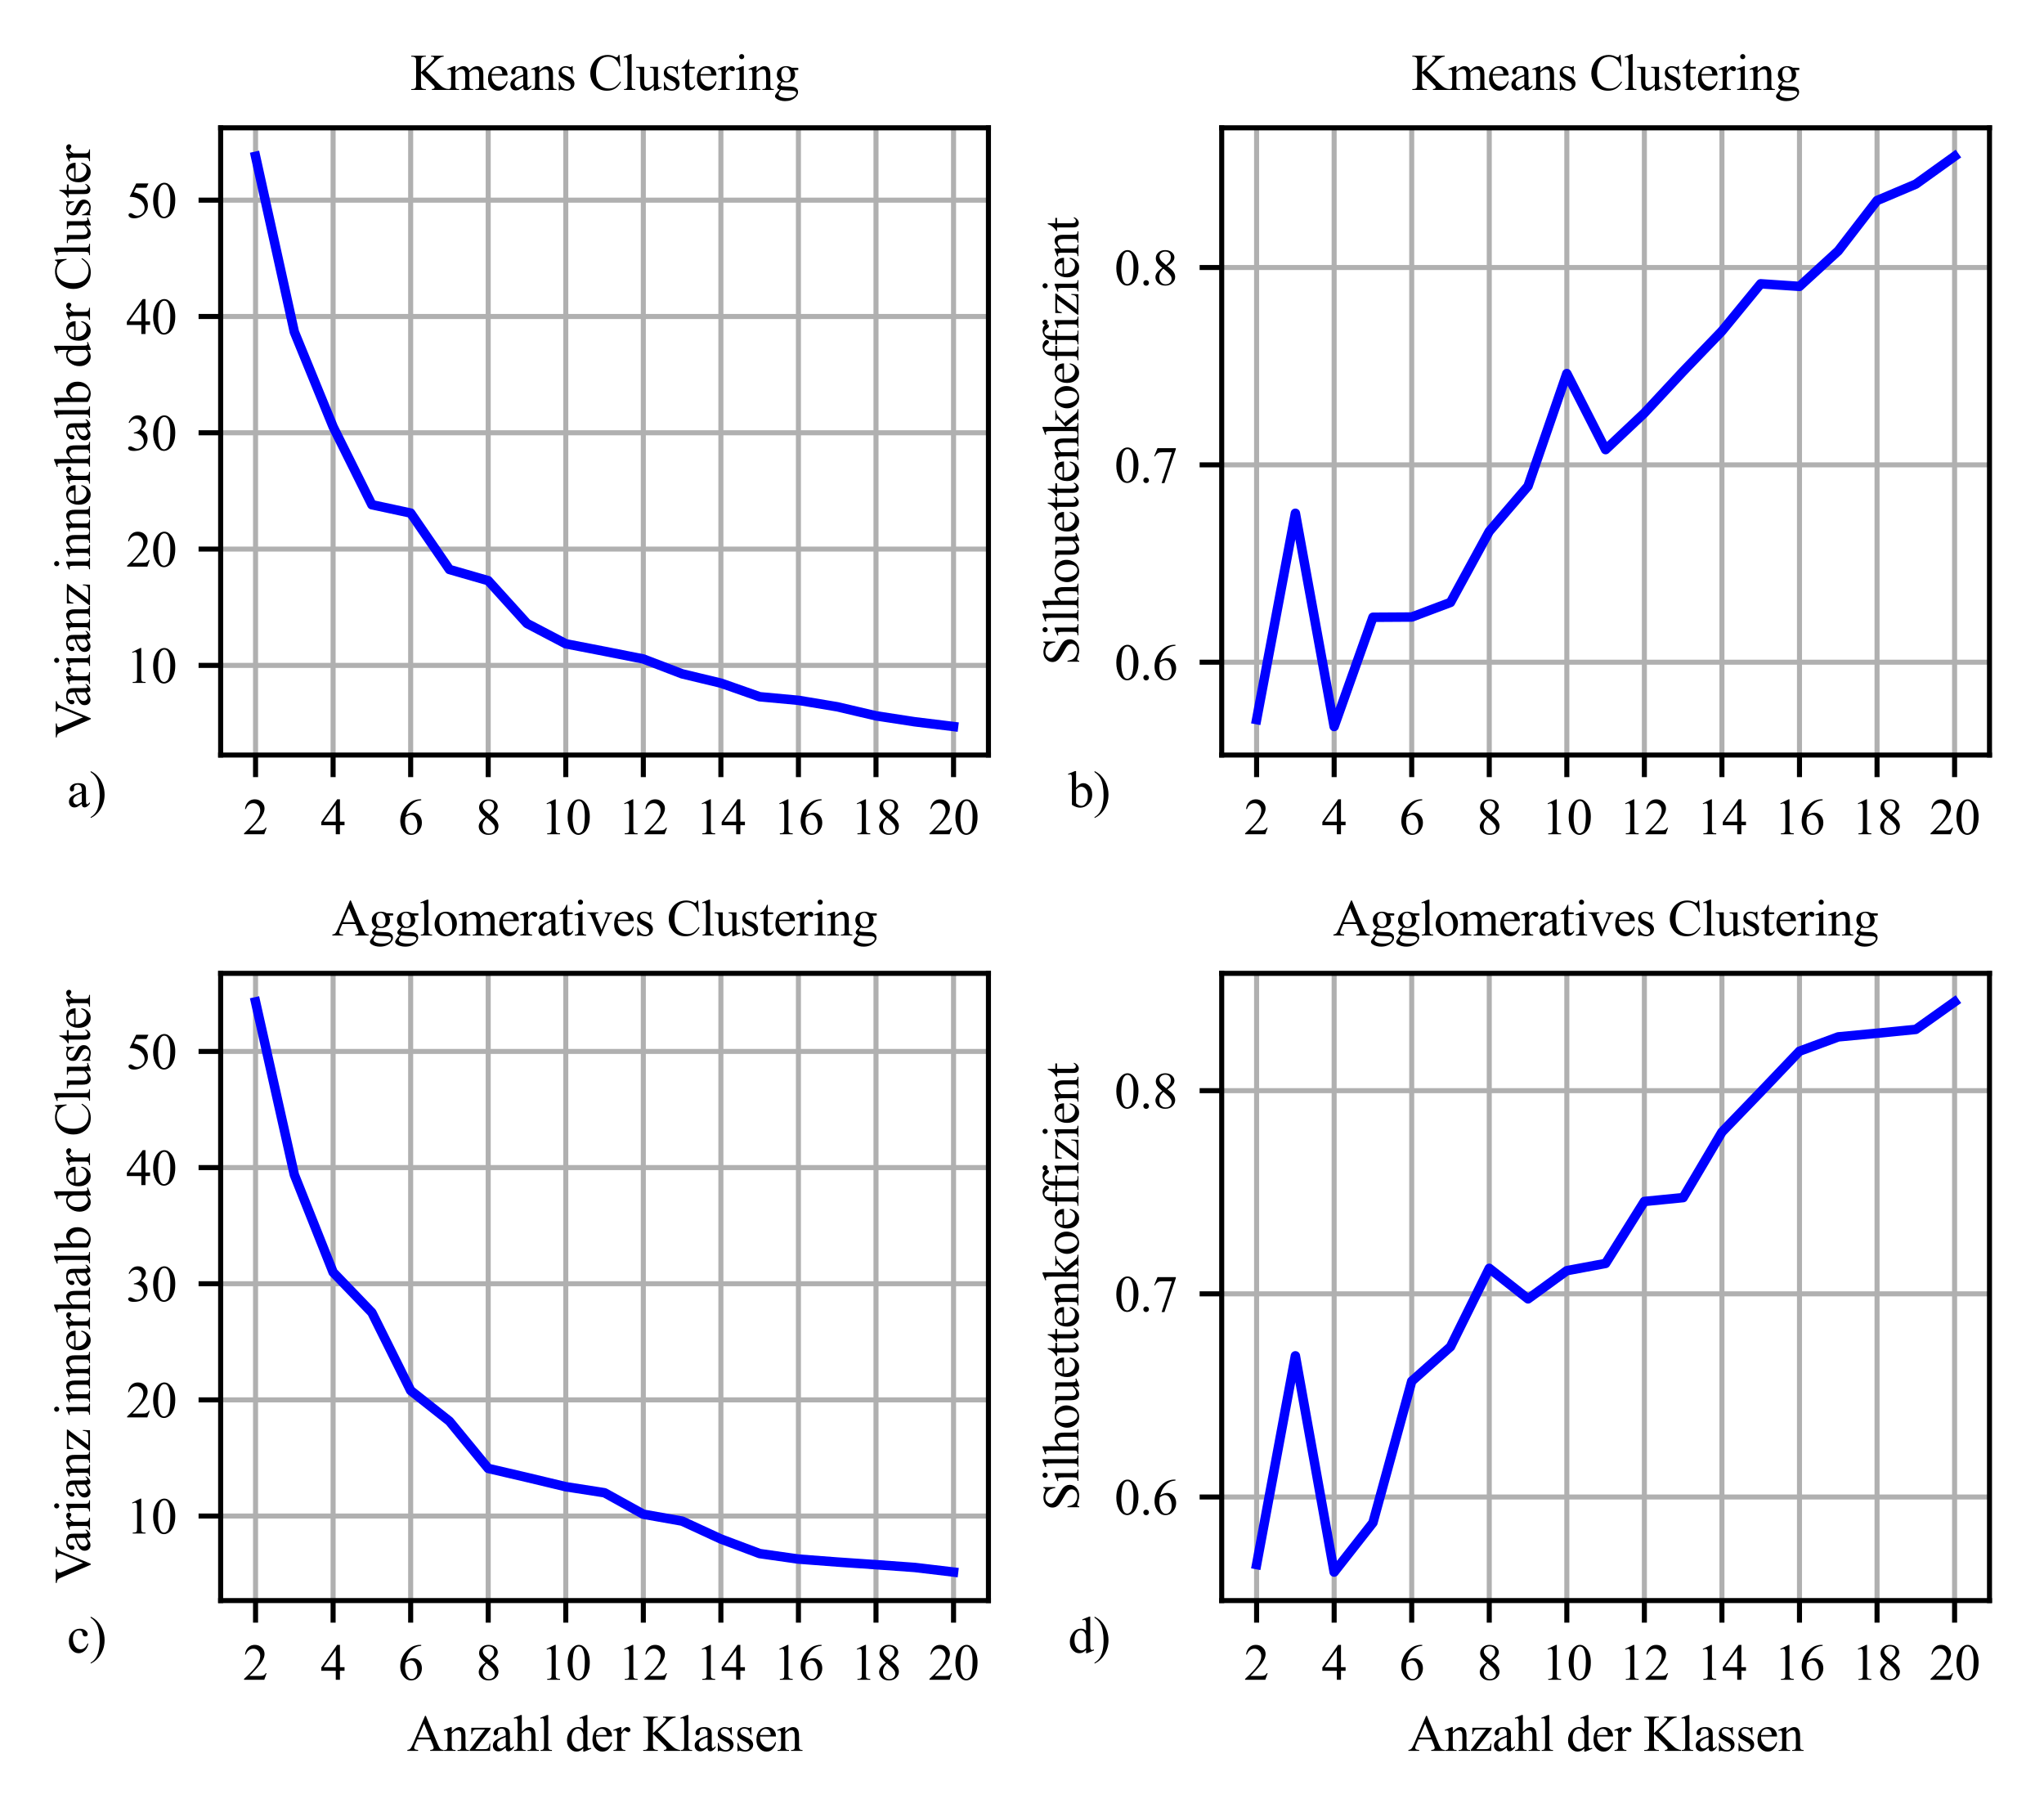 <?xml version="1.0" encoding="utf-8" standalone="no"?>
<!DOCTYPE svg PUBLIC "-//W3C//DTD SVG 1.1//EN"
  "http://www.w3.org/Graphics/SVG/1.1/DTD/svg11.dtd">
<svg xmlns:xlink="http://www.w3.org/1999/xlink" width="324pt" height="288pt" viewBox="0 0 324 288" xmlns="http://www.w3.org/2000/svg" version="1.1">
 <defs>
  <style type="text/css">*{stroke-linejoin: round; stroke-linecap: butt}</style>
 </defs>
 <g id="figure_1">
  <g id="patch_1">
   <path d="M 0 288 
L 324 288 
L 324 0 
L 0 0 
z
" style="fill: #ffffff"/>
  </g>
  <g id="axes_1">
   <g id="patch_2">
    <path d="M 34.976 119.664 
L 156.681 119.664 
L 156.681 20.256 
L 34.976 20.256 
z
" style="fill: #ffffff"/>
   </g>
   <g id="matplotlib.axis_1">
    <g id="xtick_1">
     <g id="line2d_1">
      <path d="M 40.508 119.664 
L 40.508 20.256 
" clip-path="url(#pbe1f757bcb)" style="fill: none; stroke: #b0b0b0; stroke-width: 0.8; stroke-linecap: square"/>
     </g>
     <g id="line2d_2">
      <defs>
       <path id="me3b7f37afb" d="M 0 0 
L 0 3.5 
" style="stroke: #000000; stroke-width: 0.8"/>
      </defs>
      <g>
       <use xlink:href="#me3b7f37afb" x="40.508" y="119.664" style="stroke: #000000; stroke-width: 0.8"/>
      </g>
     </g>
     <g id="text_1">
      <!-- 2 -->
      <g transform="translate(38.508 132.219) scale(0.08 -0.08)">
       <defs>
        <path id="TimesNewRomanPSMT-32" d="M 2934 816 
L 2638 0 
L 138 0 
L 138 116 
Q 1241 1122 1691 1759 
Q 2141 2397 2141 2925 
Q 2141 3328 1894 3587 
Q 1647 3847 1303 3847 
Q 991 3847 742 3664 
Q 494 3481 375 3128 
L 259 3128 
Q 338 3706 661 4015 
Q 984 4325 1469 4325 
Q 1984 4325 2329 3994 
Q 2675 3663 2675 3213 
Q 2675 2891 2525 2569 
Q 2294 2063 1775 1497 
Q 997 647 803 472 
L 1909 472 
Q 2247 472 2383 497 
Q 2519 522 2628 598 
Q 2738 675 2819 816 
L 2934 816 
z
" transform="scale(0.016)"/>
       </defs>
       <use xlink:href="#TimesNewRomanPSMT-32"/>
      </g>
     </g>
    </g>
    <g id="xtick_2">
     <g id="line2d_3">
      <path d="M 52.801 119.664 
L 52.801 20.256 
" clip-path="url(#pbe1f757bcb)" style="fill: none; stroke: #b0b0b0; stroke-width: 0.8; stroke-linecap: square"/>
     </g>
     <g id="line2d_4">
      <g>
       <use xlink:href="#me3b7f37afb" x="52.801" y="119.664" style="stroke: #000000; stroke-width: 0.8"/>
      </g>
     </g>
     <g id="text_2">
      <!-- 4 -->
      <g transform="translate(50.801 132.219) scale(0.08 -0.08)">
       <defs>
        <path id="TimesNewRomanPSMT-34" d="M 2978 1563 
L 2978 1119 
L 2409 1119 
L 2409 0 
L 1894 0 
L 1894 1119 
L 100 1119 
L 100 1519 
L 2066 4325 
L 2409 4325 
L 2409 1563 
L 2978 1563 
z
M 1894 1563 
L 1894 3666 
L 406 1563 
L 1894 1563 
z
" transform="scale(0.016)"/>
       </defs>
       <use xlink:href="#TimesNewRomanPSMT-34"/>
      </g>
     </g>
    </g>
    <g id="xtick_3">
     <g id="line2d_5">
      <path d="M 65.095 119.664 
L 65.095 20.256 
" clip-path="url(#pbe1f757bcb)" style="fill: none; stroke: #b0b0b0; stroke-width: 0.8; stroke-linecap: square"/>
     </g>
     <g id="line2d_6">
      <g>
       <use xlink:href="#me3b7f37afb" x="65.095" y="119.664" style="stroke: #000000; stroke-width: 0.8"/>
      </g>
     </g>
     <g id="text_3">
      <!-- 6 -->
      <g transform="translate(63.095 132.219) scale(0.08 -0.08)">
       <defs>
        <path id="TimesNewRomanPSMT-36" d="M 2869 4325 
L 2869 4209 
Q 2456 4169 2195 4045 
Q 1934 3922 1679 3669 
Q 1425 3416 1258 3105 
Q 1091 2794 978 2366 
Q 1428 2675 1881 2675 
Q 2316 2675 2634 2325 
Q 2953 1975 2953 1425 
Q 2953 894 2631 456 
Q 2244 -75 1606 -75 
Q 1172 -75 869 213 
Q 275 772 275 1663 
Q 275 2231 503 2743 
Q 731 3256 1154 3653 
Q 1578 4050 1965 4187 
Q 2353 4325 2688 4325 
L 2869 4325 
z
M 925 2138 
Q 869 1716 869 1456 
Q 869 1156 980 804 
Q 1091 453 1309 247 
Q 1469 100 1697 100 
Q 1969 100 2183 356 
Q 2397 613 2397 1088 
Q 2397 1622 2184 2012 
Q 1972 2403 1581 2403 
Q 1463 2403 1327 2353 
Q 1191 2303 925 2138 
z
" transform="scale(0.016)"/>
       </defs>
       <use xlink:href="#TimesNewRomanPSMT-36"/>
      </g>
     </g>
    </g>
    <g id="xtick_4">
     <g id="line2d_7">
      <path d="M 77.388 119.664 
L 77.388 20.256 
" clip-path="url(#pbe1f757bcb)" style="fill: none; stroke: #b0b0b0; stroke-width: 0.8; stroke-linecap: square"/>
     </g>
     <g id="line2d_8">
      <g>
       <use xlink:href="#me3b7f37afb" x="77.388" y="119.664" style="stroke: #000000; stroke-width: 0.8"/>
      </g>
     </g>
     <g id="text_4">
      <!-- 8 -->
      <g transform="translate(75.388 132.219) scale(0.08 -0.08)">
       <defs>
        <path id="TimesNewRomanPSMT-38" d="M 1228 2134 
Q 725 2547 579 2797 
Q 434 3047 434 3316 
Q 434 3728 753 4026 
Q 1072 4325 1600 4325 
Q 2113 4325 2425 4047 
Q 2738 3769 2738 3413 
Q 2738 3175 2569 2928 
Q 2400 2681 1866 2347 
Q 2416 1922 2594 1678 
Q 2831 1359 2831 1006 
Q 2831 559 2490 242 
Q 2150 -75 1597 -75 
Q 994 -75 656 303 
Q 388 606 388 966 
Q 388 1247 577 1523 
Q 766 1800 1228 2134 
z
M 1719 2469 
Q 2094 2806 2194 3001 
Q 2294 3197 2294 3444 
Q 2294 3772 2109 3958 
Q 1925 4144 1606 4144 
Q 1288 4144 1088 3959 
Q 888 3775 888 3528 
Q 888 3366 970 3203 
Q 1053 3041 1206 2894 
L 1719 2469 
z
M 1375 2016 
Q 1116 1797 991 1539 
Q 866 1281 866 981 
Q 866 578 1086 336 
Q 1306 94 1647 94 
Q 1984 94 2187 284 
Q 2391 475 2391 747 
Q 2391 972 2272 1150 
Q 2050 1481 1375 2016 
z
" transform="scale(0.016)"/>
       </defs>
       <use xlink:href="#TimesNewRomanPSMT-38"/>
      </g>
     </g>
    </g>
    <g id="xtick_5">
     <g id="line2d_9">
      <path d="M 89.682 119.664 
L 89.682 20.256 
" clip-path="url(#pbe1f757bcb)" style="fill: none; stroke: #b0b0b0; stroke-width: 0.8; stroke-linecap: square"/>
     </g>
     <g id="line2d_10">
      <g>
       <use xlink:href="#me3b7f37afb" x="89.682" y="119.664" style="stroke: #000000; stroke-width: 0.8"/>
      </g>
     </g>
     <g id="text_5">
      <!-- 10 -->
      <g transform="translate(85.682 132.219) scale(0.08 -0.08)">
       <defs>
        <path id="TimesNewRomanPSMT-31" d="M 750 3822 
L 1781 4325 
L 1884 4325 
L 1884 747 
Q 1884 391 1914 303 
Q 1944 216 2037 169 
Q 2131 122 2419 116 
L 2419 0 
L 825 0 
L 825 116 
Q 1125 122 1212 167 
Q 1300 213 1334 289 
Q 1369 366 1369 747 
L 1369 3034 
Q 1369 3497 1338 3628 
Q 1316 3728 1258 3775 
Q 1200 3822 1119 3822 
Q 1003 3822 797 3725 
L 750 3822 
z
" transform="scale(0.016)"/>
        <path id="TimesNewRomanPSMT-30" d="M 231 2094 
Q 231 2819 450 3342 
Q 669 3866 1031 4122 
Q 1313 4325 1613 4325 
Q 2100 4325 2488 3828 
Q 2972 3213 2972 2159 
Q 2972 1422 2759 906 
Q 2547 391 2217 158 
Q 1888 -75 1581 -75 
Q 975 -75 572 641 
Q 231 1244 231 2094 
z
M 844 2016 
Q 844 1141 1059 588 
Q 1238 122 1591 122 
Q 1759 122 1940 273 
Q 2122 425 2216 781 
Q 2359 1319 2359 2297 
Q 2359 3022 2209 3506 
Q 2097 3866 1919 4016 
Q 1791 4119 1609 4119 
Q 1397 4119 1231 3928 
Q 1006 3669 925 3112 
Q 844 2556 844 2016 
z
" transform="scale(0.016)"/>
       </defs>
       <use xlink:href="#TimesNewRomanPSMT-31"/>
       <use xlink:href="#TimesNewRomanPSMT-30" x="50"/>
      </g>
     </g>
    </g>
    <g id="xtick_6">
     <g id="line2d_11">
      <path d="M 101.975 119.664 
L 101.975 20.256 
" clip-path="url(#pbe1f757bcb)" style="fill: none; stroke: #b0b0b0; stroke-width: 0.8; stroke-linecap: square"/>
     </g>
     <g id="line2d_12">
      <g>
       <use xlink:href="#me3b7f37afb" x="101.975" y="119.664" style="stroke: #000000; stroke-width: 0.8"/>
      </g>
     </g>
     <g id="text_6">
      <!-- 12 -->
      <g transform="translate(97.975 132.219) scale(0.08 -0.08)">
       <use xlink:href="#TimesNewRomanPSMT-31"/>
       <use xlink:href="#TimesNewRomanPSMT-32" x="50"/>
      </g>
     </g>
    </g>
    <g id="xtick_7">
     <g id="line2d_13">
      <path d="M 114.269 119.664 
L 114.269 20.256 
" clip-path="url(#pbe1f757bcb)" style="fill: none; stroke: #b0b0b0; stroke-width: 0.8; stroke-linecap: square"/>
     </g>
     <g id="line2d_14">
      <g>
       <use xlink:href="#me3b7f37afb" x="114.269" y="119.664" style="stroke: #000000; stroke-width: 0.8"/>
      </g>
     </g>
     <g id="text_7">
      <!-- 14 -->
      <g transform="translate(110.269 132.219) scale(0.08 -0.08)">
       <use xlink:href="#TimesNewRomanPSMT-31"/>
       <use xlink:href="#TimesNewRomanPSMT-34" x="50"/>
      </g>
     </g>
    </g>
    <g id="xtick_8">
     <g id="line2d_15">
      <path d="M 126.562 119.664 
L 126.562 20.256 
" clip-path="url(#pbe1f757bcb)" style="fill: none; stroke: #b0b0b0; stroke-width: 0.8; stroke-linecap: square"/>
     </g>
     <g id="line2d_16">
      <g>
       <use xlink:href="#me3b7f37afb" x="126.562" y="119.664" style="stroke: #000000; stroke-width: 0.8"/>
      </g>
     </g>
     <g id="text_8">
      <!-- 16 -->
      <g transform="translate(122.562 132.219) scale(0.08 -0.08)">
       <use xlink:href="#TimesNewRomanPSMT-31"/>
       <use xlink:href="#TimesNewRomanPSMT-36" x="50"/>
      </g>
     </g>
    </g>
    <g id="xtick_9">
     <g id="line2d_17">
      <path d="M 138.856 119.664 
L 138.856 20.256 
" clip-path="url(#pbe1f757bcb)" style="fill: none; stroke: #b0b0b0; stroke-width: 0.8; stroke-linecap: square"/>
     </g>
     <g id="line2d_18">
      <g>
       <use xlink:href="#me3b7f37afb" x="138.856" y="119.664" style="stroke: #000000; stroke-width: 0.8"/>
      </g>
     </g>
     <g id="text_9">
      <!-- 18 -->
      <g transform="translate(134.856 132.219) scale(0.08 -0.08)">
       <use xlink:href="#TimesNewRomanPSMT-31"/>
       <use xlink:href="#TimesNewRomanPSMT-38" x="50"/>
      </g>
     </g>
    </g>
    <g id="xtick_10">
     <g id="line2d_19">
      <path d="M 151.149 119.664 
L 151.149 20.256 
" clip-path="url(#pbe1f757bcb)" style="fill: none; stroke: #b0b0b0; stroke-width: 0.8; stroke-linecap: square"/>
     </g>
     <g id="line2d_20">
      <g>
       <use xlink:href="#me3b7f37afb" x="151.149" y="119.664" style="stroke: #000000; stroke-width: 0.8"/>
      </g>
     </g>
     <g id="text_10">
      <!-- 20 -->
      <g transform="translate(147.149 132.219) scale(0.08 -0.08)">
       <use xlink:href="#TimesNewRomanPSMT-32"/>
       <use xlink:href="#TimesNewRomanPSMT-30" x="50"/>
      </g>
     </g>
    </g>
   </g>
   <g id="matplotlib.axis_2">
    <g id="ytick_1">
     <g id="line2d_21">
      <path d="M 34.976 105.457 
L 156.681 105.457 
" clip-path="url(#pbe1f757bcb)" style="fill: none; stroke: #b0b0b0; stroke-width: 0.8; stroke-linecap: square"/>
     </g>
     <g id="line2d_22">
      <defs>
       <path id="m09a4510018" d="M 0 0 
L -3.5 0 
" style="stroke: #000000; stroke-width: 0.8"/>
      </defs>
      <g>
       <use xlink:href="#m09a4510018" x="34.976" y="105.457" style="stroke: #000000; stroke-width: 0.8"/>
      </g>
     </g>
     <g id="text_11">
      <!-- 10 -->
      <g transform="translate(19.976 108.235) scale(0.08 -0.08)">
       <use xlink:href="#TimesNewRomanPSMT-31"/>
       <use xlink:href="#TimesNewRomanPSMT-30" x="50"/>
      </g>
     </g>
    </g>
    <g id="ytick_2">
     <g id="line2d_23">
      <path d="M 34.976 87.024 
L 156.681 87.024 
" clip-path="url(#pbe1f757bcb)" style="fill: none; stroke: #b0b0b0; stroke-width: 0.8; stroke-linecap: square"/>
     </g>
     <g id="line2d_24">
      <g>
       <use xlink:href="#m09a4510018" x="34.976" y="87.024" style="stroke: #000000; stroke-width: 0.8"/>
      </g>
     </g>
     <g id="text_12">
      <!-- 20 -->
      <g transform="translate(19.976 89.801) scale(0.08 -0.08)">
       <use xlink:href="#TimesNewRomanPSMT-32"/>
       <use xlink:href="#TimesNewRomanPSMT-30" x="50"/>
      </g>
     </g>
    </g>
    <g id="ytick_3">
     <g id="line2d_25">
      <path d="M 34.976 68.59 
L 156.681 68.59 
" clip-path="url(#pbe1f757bcb)" style="fill: none; stroke: #b0b0b0; stroke-width: 0.8; stroke-linecap: square"/>
     </g>
     <g id="line2d_26">
      <g>
       <use xlink:href="#m09a4510018" x="34.976" y="68.59" style="stroke: #000000; stroke-width: 0.8"/>
      </g>
     </g>
     <g id="text_13">
      <!-- 30 -->
      <g transform="translate(19.976 71.368) scale(0.08 -0.08)">
       <defs>
        <path id="TimesNewRomanPSMT-33" d="M 325 3431 
Q 506 3859 782 4092 
Q 1059 4325 1472 4325 
Q 1981 4325 2253 3994 
Q 2459 3747 2459 3466 
Q 2459 3003 1878 2509 
Q 2269 2356 2469 2072 
Q 2669 1788 2669 1403 
Q 2669 853 2319 450 
Q 1863 -75 997 -75 
Q 569 -75 414 31 
Q 259 138 259 259 
Q 259 350 332 419 
Q 406 488 509 488 
Q 588 488 669 463 
Q 722 447 909 348 
Q 1097 250 1169 231 
Q 1284 197 1416 197 
Q 1734 197 1970 444 
Q 2206 691 2206 1028 
Q 2206 1275 2097 1509 
Q 2016 1684 1919 1775 
Q 1784 1900 1550 2001 
Q 1316 2103 1072 2103 
L 972 2103 
L 972 2197 
Q 1219 2228 1467 2375 
Q 1716 2522 1828 2728 
Q 1941 2934 1941 3181 
Q 1941 3503 1739 3701 
Q 1538 3900 1238 3900 
Q 753 3900 428 3381 
L 325 3431 
z
" transform="scale(0.016)"/>
       </defs>
       <use xlink:href="#TimesNewRomanPSMT-33"/>
       <use xlink:href="#TimesNewRomanPSMT-30" x="50"/>
      </g>
     </g>
    </g>
    <g id="ytick_4">
     <g id="line2d_27">
      <path d="M 34.976 50.157 
L 156.681 50.157 
" clip-path="url(#pbe1f757bcb)" style="fill: none; stroke: #b0b0b0; stroke-width: 0.8; stroke-linecap: square"/>
     </g>
     <g id="line2d_28">
      <g>
       <use xlink:href="#m09a4510018" x="34.976" y="50.157" style="stroke: #000000; stroke-width: 0.8"/>
      </g>
     </g>
     <g id="text_14">
      <!-- 40 -->
      <g transform="translate(19.976 52.935) scale(0.08 -0.08)">
       <use xlink:href="#TimesNewRomanPSMT-34"/>
       <use xlink:href="#TimesNewRomanPSMT-30" x="50"/>
      </g>
     </g>
    </g>
    <g id="ytick_5">
     <g id="line2d_29">
      <path d="M 34.976 31.724 
L 156.681 31.724 
" clip-path="url(#pbe1f757bcb)" style="fill: none; stroke: #b0b0b0; stroke-width: 0.8; stroke-linecap: square"/>
     </g>
     <g id="line2d_30">
      <g>
       <use xlink:href="#m09a4510018" x="34.976" y="31.724" style="stroke: #000000; stroke-width: 0.8"/>
      </g>
     </g>
     <g id="text_15">
      <!-- 50 -->
      <g transform="translate(19.976 34.501) scale(0.08 -0.08)">
       <defs>
        <path id="TimesNewRomanPSMT-35" d="M 2778 4238 
L 2534 3706 
L 1259 3706 
L 981 3138 
Q 1809 3016 2294 2522 
Q 2709 2097 2709 1522 
Q 2709 1188 2573 903 
Q 2438 619 2231 419 
Q 2025 219 1772 97 
Q 1413 -75 1034 -75 
Q 653 -75 479 54 
Q 306 184 306 341 
Q 306 428 378 495 
Q 450 563 559 563 
Q 641 563 702 538 
Q 763 513 909 409 
Q 1144 247 1384 247 
Q 1750 247 2026 523 
Q 2303 800 2303 1197 
Q 2303 1581 2056 1914 
Q 1809 2247 1375 2428 
Q 1034 2569 447 2591 
L 1259 4238 
L 2778 4238 
z
" transform="scale(0.016)"/>
       </defs>
       <use xlink:href="#TimesNewRomanPSMT-35"/>
       <use xlink:href="#TimesNewRomanPSMT-30" x="50"/>
      </g>
     </g>
    </g>
    <g id="text_16">
     <!-- Varianz innerhalb der Cluster -->
     <g transform="translate(14.265 116.942) rotate(-90) scale(0.08 -0.08)">
      <defs>
       <path id="TimesNewRomanPSMT-56" d="M 4544 4238 
L 4544 4122 
Q 4319 4081 4203 3978 
Q 4038 3825 3909 3509 
L 2431 -97 
L 2316 -97 
L 728 3556 
Q 606 3838 556 3900 
Q 478 3997 364 4051 
Q 250 4106 56 4122 
L 56 4238 
L 1788 4238 
L 1788 4122 
Q 1494 4094 1406 4022 
Q 1319 3950 1319 3838 
Q 1319 3681 1463 3350 
L 2541 866 
L 3541 3319 
Q 3688 3681 3688 3822 
Q 3688 3913 3597 3995 
Q 3506 4078 3291 4113 
Q 3275 4116 3238 4122 
L 3238 4238 
L 4544 4238 
z
" transform="scale(0.016)"/>
       <path id="TimesNewRomanPSMT-61" d="M 1822 413 
Q 1381 72 1269 19 
Q 1100 -59 909 -59 
Q 613 -59 420 144 
Q 228 347 228 678 
Q 228 888 322 1041 
Q 450 1253 767 1440 
Q 1084 1628 1822 1897 
L 1822 2009 
Q 1822 2438 1686 2597 
Q 1550 2756 1291 2756 
Q 1094 2756 978 2650 
Q 859 2544 859 2406 
L 866 2225 
Q 866 2081 792 2003 
Q 719 1925 600 1925 
Q 484 1925 411 2006 
Q 338 2088 338 2228 
Q 338 2497 613 2722 
Q 888 2947 1384 2947 
Q 1766 2947 2009 2819 
Q 2194 2722 2281 2516 
Q 2338 2381 2338 1966 
L 2338 994 
Q 2338 584 2353 492 
Q 2369 400 2405 369 
Q 2441 338 2488 338 
Q 2538 338 2575 359 
Q 2641 400 2828 588 
L 2828 413 
Q 2478 -56 2159 -56 
Q 2006 -56 1915 50 
Q 1825 156 1822 413 
z
M 1822 616 
L 1822 1706 
Q 1350 1519 1213 1441 
Q 966 1303 859 1153 
Q 753 1003 753 825 
Q 753 600 887 451 
Q 1022 303 1197 303 
Q 1434 303 1822 616 
z
" transform="scale(0.016)"/>
       <path id="TimesNewRomanPSMT-72" d="M 1038 2947 
L 1038 2303 
Q 1397 2947 1775 2947 
Q 1947 2947 2059 2842 
Q 2172 2738 2172 2600 
Q 2172 2478 2090 2393 
Q 2009 2309 1897 2309 
Q 1788 2309 1652 2417 
Q 1516 2525 1450 2525 
Q 1394 2525 1328 2463 
Q 1188 2334 1038 2041 
L 1038 669 
Q 1038 431 1097 309 
Q 1138 225 1241 169 
Q 1344 113 1538 113 
L 1538 0 
L 72 0 
L 72 113 
Q 291 113 397 181 
Q 475 231 506 341 
Q 522 394 522 644 
L 522 1753 
Q 522 2253 501 2348 
Q 481 2444 426 2487 
Q 372 2531 291 2531 
Q 194 2531 72 2484 
L 41 2597 
L 906 2947 
L 1038 2947 
z
" transform="scale(0.016)"/>
       <path id="TimesNewRomanPSMT-69" d="M 928 4444 
Q 1059 4444 1151 4351 
Q 1244 4259 1244 4128 
Q 1244 3997 1151 3903 
Q 1059 3809 928 3809 
Q 797 3809 703 3903 
Q 609 3997 609 4128 
Q 609 4259 701 4351 
Q 794 4444 928 4444 
z
M 1188 2947 
L 1188 647 
Q 1188 378 1227 289 
Q 1266 200 1342 156 
Q 1419 113 1622 113 
L 1622 0 
L 231 0 
L 231 113 
Q 441 113 512 153 
Q 584 194 626 287 
Q 669 381 669 647 
L 669 1750 
Q 669 2216 641 2353 
Q 619 2453 572 2492 
Q 525 2531 444 2531 
Q 356 2531 231 2484 
L 188 2597 
L 1050 2947 
L 1188 2947 
z
" transform="scale(0.016)"/>
       <path id="TimesNewRomanPSMT-6e" d="M 1034 2341 
Q 1538 2947 1994 2947 
Q 2228 2947 2397 2830 
Q 2566 2713 2666 2444 
Q 2734 2256 2734 1869 
L 2734 647 
Q 2734 375 2778 278 
Q 2813 200 2889 156 
Q 2966 113 3172 113 
L 3172 0 
L 1756 0 
L 1756 113 
L 1816 113 
Q 2016 113 2095 173 
Q 2175 234 2206 353 
Q 2219 400 2219 647 
L 2219 1819 
Q 2219 2209 2117 2386 
Q 2016 2563 1775 2563 
Q 1403 2563 1034 2156 
L 1034 647 
Q 1034 356 1069 288 
Q 1113 197 1189 155 
Q 1266 113 1500 113 
L 1500 0 
L 84 0 
L 84 113 
L 147 113 
Q 366 113 442 223 
Q 519 334 519 647 
L 519 1709 
Q 519 2225 495 2337 
Q 472 2450 423 2490 
Q 375 2531 294 2531 
Q 206 2531 84 2484 
L 38 2597 
L 900 2947 
L 1034 2947 
L 1034 2341 
z
" transform="scale(0.016)"/>
       <path id="TimesNewRomanPSMT-7a" d="M 2688 878 
L 2653 0 
L 128 0 
L 128 113 
L 2028 2644 
L 1091 2644 
Q 788 2644 694 2605 
Q 600 2566 541 2456 
Q 456 2300 444 2069 
L 319 2069 
L 338 2863 
L 2738 2863 
L 2738 2747 
L 819 209 
L 1863 209 
Q 2191 209 2308 264 
Q 2425 319 2497 456 
Q 2547 556 2581 878 
L 2688 878 
z
" transform="scale(0.016)"/>
       <path id="TimesNewRomanPSMT-20" transform="scale(0.016)"/>
       <path id="TimesNewRomanPSMT-65" d="M 681 1784 
Q 678 1147 991 784 
Q 1303 422 1725 422 
Q 2006 422 2214 576 
Q 2422 731 2563 1106 
L 2659 1044 
Q 2594 616 2278 264 
Q 1963 -88 1488 -88 
Q 972 -88 605 314 
Q 238 716 238 1394 
Q 238 2128 614 2539 
Q 991 2950 1559 2950 
Q 2041 2950 2350 2633 
Q 2659 2316 2659 1784 
L 681 1784 
z
M 681 1966 
L 2006 1966 
Q 1991 2241 1941 2353 
Q 1863 2528 1708 2628 
Q 1553 2728 1384 2728 
Q 1125 2728 920 2526 
Q 716 2325 681 1966 
z
" transform="scale(0.016)"/>
       <path id="TimesNewRomanPSMT-68" d="M 1041 4444 
L 1041 2350 
Q 1388 2731 1591 2839 
Q 1794 2947 1997 2947 
Q 2241 2947 2416 2812 
Q 2591 2678 2675 2391 
Q 2734 2191 2734 1659 
L 2734 647 
Q 2734 375 2778 275 
Q 2809 200 2884 156 
Q 2959 113 3159 113 
L 3159 0 
L 1753 0 
L 1753 113 
L 1819 113 
Q 2019 113 2097 173 
Q 2175 234 2206 353 
Q 2216 403 2216 647 
L 2216 1659 
Q 2216 2128 2167 2275 
Q 2119 2422 2012 2495 
Q 1906 2569 1756 2569 
Q 1603 2569 1437 2487 
Q 1272 2406 1041 2159 
L 1041 647 
Q 1041 353 1073 281 
Q 1106 209 1195 161 
Q 1284 113 1503 113 
L 1503 0 
L 84 0 
L 84 113 
Q 275 113 384 172 
Q 447 203 484 290 
Q 522 378 522 647 
L 522 3238 
Q 522 3728 498 3840 
Q 475 3953 426 3993 
Q 378 4034 297 4034 
Q 231 4034 84 3984 
L 41 4094 
L 897 4444 
L 1041 4444 
z
" transform="scale(0.016)"/>
       <path id="TimesNewRomanPSMT-6c" d="M 1184 4444 
L 1184 647 
Q 1184 378 1223 290 
Q 1263 203 1344 158 
Q 1425 113 1647 113 
L 1647 0 
L 244 0 
L 244 113 
Q 441 113 512 153 
Q 584 194 625 287 
Q 666 381 666 647 
L 666 3247 
Q 666 3731 644 3842 
Q 622 3953 573 3993 
Q 525 4034 450 4034 
Q 369 4034 244 3984 
L 191 4094 
L 1044 4444 
L 1184 4444 
z
" transform="scale(0.016)"/>
       <path id="TimesNewRomanPSMT-62" d="M 984 2369 
Q 1400 2947 1881 2947 
Q 2322 2947 2650 2570 
Q 2978 2194 2978 1541 
Q 2978 778 2472 313 
Q 2038 -88 1503 -88 
Q 1253 -88 995 3 
Q 738 94 469 275 
L 469 3241 
Q 469 3728 445 3840 
Q 422 3953 372 3993 
Q 322 4034 247 4034 
Q 159 4034 28 3984 
L -16 4094 
L 844 4444 
L 984 4444 
L 984 2369 
z
M 984 2169 
L 984 456 
Q 1144 300 1314 220 
Q 1484 141 1663 141 
Q 1947 141 2192 453 
Q 2438 766 2438 1363 
Q 2438 1913 2192 2208 
Q 1947 2503 1634 2503 
Q 1469 2503 1303 2419 
Q 1178 2356 984 2169 
z
" transform="scale(0.016)"/>
       <path id="TimesNewRomanPSMT-64" d="M 2222 322 
Q 2013 103 1813 7 
Q 1613 -88 1381 -88 
Q 913 -88 563 304 
Q 213 697 213 1313 
Q 213 1928 600 2439 
Q 988 2950 1597 2950 
Q 1975 2950 2222 2709 
L 2222 3238 
Q 2222 3728 2198 3840 
Q 2175 3953 2125 3993 
Q 2075 4034 2000 4034 
Q 1919 4034 1784 3984 
L 1744 4094 
L 2597 4444 
L 2738 4444 
L 2738 1134 
Q 2738 631 2761 520 
Q 2784 409 2836 365 
Q 2888 322 2956 322 
Q 3041 322 3181 375 
L 3216 266 
L 2366 -88 
L 2222 -88 
L 2222 322 
z
M 2222 541 
L 2222 2016 
Q 2203 2228 2109 2403 
Q 2016 2578 1861 2667 
Q 1706 2756 1559 2756 
Q 1284 2756 1069 2509 
Q 784 2184 784 1559 
Q 784 928 1059 592 
Q 1334 256 1672 256 
Q 1956 256 2222 541 
z
" transform="scale(0.016)"/>
       <path id="TimesNewRomanPSMT-43" d="M 3853 4334 
L 3950 2894 
L 3853 2894 
Q 3659 3541 3300 3825 
Q 2941 4109 2438 4109 
Q 2016 4109 1675 3895 
Q 1334 3681 1139 3212 
Q 944 2744 944 2047 
Q 944 1472 1128 1050 
Q 1313 628 1683 403 
Q 2053 178 2528 178 
Q 2941 178 3256 354 
Q 3572 531 3950 1056 
L 4047 994 
Q 3728 428 3303 165 
Q 2878 -97 2294 -97 
Q 1241 -97 663 684 
Q 231 1266 231 2053 
Q 231 2688 515 3219 
Q 800 3750 1298 4042 
Q 1797 4334 2388 4334 
Q 2847 4334 3294 4109 
Q 3425 4041 3481 4041 
Q 3566 4041 3628 4100 
Q 3709 4184 3744 4334 
L 3853 4334 
z
" transform="scale(0.016)"/>
       <path id="TimesNewRomanPSMT-75" d="M 2709 2863 
L 2709 1128 
Q 2709 631 2732 520 
Q 2756 409 2807 365 
Q 2859 322 2928 322 
Q 3025 322 3147 375 
L 3191 266 
L 2334 -88 
L 2194 -88 
L 2194 519 
Q 1825 119 1631 15 
Q 1438 -88 1222 -88 
Q 981 -88 804 51 
Q 628 191 559 409 
Q 491 628 491 1028 
L 491 2306 
Q 491 2509 447 2587 
Q 403 2666 317 2708 
Q 231 2750 6 2747 
L 6 2863 
L 1009 2863 
L 1009 947 
Q 1009 547 1148 422 
Q 1288 297 1484 297 
Q 1619 297 1789 381 
Q 1959 466 2194 703 
L 2194 2325 
Q 2194 2569 2105 2655 
Q 2016 2741 1734 2747 
L 1734 2863 
L 2709 2863 
z
" transform="scale(0.016)"/>
       <path id="TimesNewRomanPSMT-73" d="M 2050 2947 
L 2050 1972 
L 1947 1972 
Q 1828 2431 1642 2597 
Q 1456 2763 1169 2763 
Q 950 2763 815 2647 
Q 681 2531 681 2391 
Q 681 2216 781 2091 
Q 878 1963 1175 1819 
L 1631 1597 
Q 2266 1288 2266 781 
Q 2266 391 1970 151 
Q 1675 -88 1309 -88 
Q 1047 -88 709 6 
Q 606 38 541 38 
Q 469 38 428 -44 
L 325 -44 
L 325 978 
L 428 978 
Q 516 541 762 319 
Q 1009 97 1316 97 
Q 1531 97 1667 223 
Q 1803 350 1803 528 
Q 1803 744 1651 891 
Q 1500 1038 1047 1263 
Q 594 1488 453 1669 
Q 313 1847 313 2119 
Q 313 2472 555 2709 
Q 797 2947 1181 2947 
Q 1350 2947 1591 2875 
Q 1750 2828 1803 2828 
Q 1853 2828 1881 2850 
Q 1909 2872 1947 2947 
L 2050 2947 
z
" transform="scale(0.016)"/>
       <path id="TimesNewRomanPSMT-74" d="M 1031 3803 
L 1031 2863 
L 1700 2863 
L 1700 2644 
L 1031 2644 
L 1031 788 
Q 1031 509 1111 412 
Q 1191 316 1316 316 
Q 1419 316 1516 380 
Q 1613 444 1666 569 
L 1788 569 
Q 1678 263 1478 108 
Q 1278 -47 1066 -47 
Q 922 -47 784 33 
Q 647 113 581 261 
Q 516 409 516 719 
L 516 2644 
L 63 2644 
L 63 2747 
Q 234 2816 414 2980 
Q 594 3144 734 3369 
Q 806 3488 934 3803 
L 1031 3803 
z
" transform="scale(0.016)"/>
      </defs>
      <use xlink:href="#TimesNewRomanPSMT-56"/>
      <use xlink:href="#TimesNewRomanPSMT-61" x="61.092"/>
      <use xlink:href="#TimesNewRomanPSMT-72" x="105.477"/>
      <use xlink:href="#TimesNewRomanPSMT-69" x="138.777"/>
      <use xlink:href="#TimesNewRomanPSMT-61" x="166.561"/>
      <use xlink:href="#TimesNewRomanPSMT-6e" x="210.945"/>
      <use xlink:href="#TimesNewRomanPSMT-7a" x="260.945"/>
      <use xlink:href="#TimesNewRomanPSMT-20" x="305.33"/>
      <use xlink:href="#TimesNewRomanPSMT-69" x="330.33"/>
      <use xlink:href="#TimesNewRomanPSMT-6e" x="358.113"/>
      <use xlink:href="#TimesNewRomanPSMT-6e" x="408.113"/>
      <use xlink:href="#TimesNewRomanPSMT-65" x="458.113"/>
      <use xlink:href="#TimesNewRomanPSMT-72" x="502.498"/>
      <use xlink:href="#TimesNewRomanPSMT-68" x="535.799"/>
      <use xlink:href="#TimesNewRomanPSMT-61" x="585.799"/>
      <use xlink:href="#TimesNewRomanPSMT-6c" x="630.184"/>
      <use xlink:href="#TimesNewRomanPSMT-62" x="657.967"/>
      <use xlink:href="#TimesNewRomanPSMT-20" x="707.967"/>
      <use xlink:href="#TimesNewRomanPSMT-64" x="732.967"/>
      <use xlink:href="#TimesNewRomanPSMT-65" x="782.967"/>
      <use xlink:href="#TimesNewRomanPSMT-72" x="827.352"/>
      <use xlink:href="#TimesNewRomanPSMT-20" x="860.652"/>
      <use xlink:href="#TimesNewRomanPSMT-43" x="885.652"/>
      <use xlink:href="#TimesNewRomanPSMT-6c" x="952.352"/>
      <use xlink:href="#TimesNewRomanPSMT-75" x="980.135"/>
      <use xlink:href="#TimesNewRomanPSMT-73" x="1030.135"/>
      <use xlink:href="#TimesNewRomanPSMT-74" x="1069.051"/>
      <use xlink:href="#TimesNewRomanPSMT-65" x="1096.834"/>
      <use xlink:href="#TimesNewRomanPSMT-72" x="1141.219"/>
     </g>
    </g>
   </g>
   <g id="line2d_31">
    <path d="M 40.508 24.775 
L 46.655 52.602 
L 52.801 67.633 
L 58.948 79.993 
L 65.095 81.313 
L 71.242 90.257 
L 77.388 92.027 
L 83.535 98.812 
L 89.682 102.032 
L 95.829 103.224 
L 101.975 104.439 
L 108.122 106.794 
L 114.269 108.268 
L 120.415 110.425 
L 126.562 110.993 
L 132.709 112.015 
L 138.856 113.45 
L 145.002 114.394 
L 151.149 115.145 
" clip-path="url(#pbe1f757bcb)" style="fill: none; stroke: #0000ff; stroke-width: 1.5; stroke-linecap: square"/>
   </g>
   <g id="patch_3">
    <path d="M 34.976 119.664 
L 34.976 20.256 
" style="fill: none; stroke: #000000; stroke-width: 0.8; stroke-linejoin: miter; stroke-linecap: square"/>
   </g>
   <g id="patch_4">
    <path d="M 156.681 119.664 
L 156.681 20.256 
" style="fill: none; stroke: #000000; stroke-width: 0.8; stroke-linejoin: miter; stroke-linecap: square"/>
   </g>
   <g id="patch_5">
    <path d="M 34.976 119.664 
L 156.681 119.664 
" style="fill: none; stroke: #000000; stroke-width: 0.8; stroke-linejoin: miter; stroke-linecap: square"/>
   </g>
   <g id="patch_6">
    <path d="M 34.976 20.256 
L 156.681 20.256 
" style="fill: none; stroke: #000000; stroke-width: 0.8; stroke-linejoin: miter; stroke-linecap: square"/>
   </g>
   <g id="text_17">
    <!-- a) -->
    <g transform="translate(10.635 127.894) scale(0.08 -0.08)">
     <defs>
      <path id="TimesNewRomanPSMT-29" d="M 144 4313 
L 144 4444 
Q 619 4209 934 3891 
Q 1381 3434 1625 2820 
Q 1869 2206 1869 1541 
Q 1869 572 1392 -226 
Q 916 -1025 144 -1369 
L 144 -1253 
Q 528 -1038 776 -670 
Q 1025 -303 1145 264 
Q 1266 831 1266 1447 
Q 1266 2113 1163 2663 
Q 1084 3094 967 3353 
Q 850 3613 656 3853 
Q 463 4094 144 4313 
z
" transform="scale(0.016)"/>
     </defs>
     <use xlink:href="#TimesNewRomanPSMT-61"/>
     <use xlink:href="#TimesNewRomanPSMT-29" x="44.385"/>
    </g>
   </g>
   <g id="text_18">
    <!-- Kmeans Clustering -->
    <g transform="translate(65.054 14.256) scale(0.08 -0.08)">
     <defs>
      <path id="TimesNewRomanPSMT-4b" d="M 1913 2350 
L 3475 797 
Q 3859 413 4131 273 
Q 4403 134 4675 116 
L 4675 0 
L 2659 0 
L 2659 116 
Q 2841 116 2920 177 
Q 3000 238 3000 313 
Q 3000 388 2970 447 
Q 2941 506 2775 669 
L 1313 2116 
L 1313 750 
Q 1313 428 1353 325 
Q 1384 247 1484 191 
Q 1619 116 1769 116 
L 1913 116 
L 1913 0 
L 106 0 
L 106 116 
L 256 116 
Q 519 116 638 269 
Q 713 369 713 750 
L 713 3488 
Q 713 3809 672 3916 
Q 641 3991 544 4047 
Q 406 4122 256 4122 
L 106 4122 
L 106 4238 
L 1913 4238 
L 1913 4122 
L 1769 4122 
Q 1622 4122 1484 4050 
Q 1388 4000 1350 3900 
Q 1313 3800 1313 3488 
L 1313 2191 
Q 1375 2250 1741 2588 
Q 2669 3438 2863 3722 
Q 2947 3847 2947 3941 
Q 2947 4013 2881 4067 
Q 2816 4122 2659 4122 
L 2563 4122 
L 2563 4238 
L 4119 4238 
L 4119 4122 
Q 3981 4119 3868 4084 
Q 3756 4050 3593 3951 
Q 3431 3853 3194 3634 
Q 3125 3572 2559 2994 
L 1913 2350 
z
" transform="scale(0.016)"/>
      <path id="TimesNewRomanPSMT-6d" d="M 1050 2338 
Q 1363 2650 1419 2697 
Q 1559 2816 1721 2881 
Q 1884 2947 2044 2947 
Q 2313 2947 2506 2790 
Q 2700 2634 2766 2338 
Q 3088 2713 3309 2830 
Q 3531 2947 3766 2947 
Q 3994 2947 4170 2830 
Q 4347 2713 4450 2447 
Q 4519 2266 4519 1878 
L 4519 647 
Q 4519 378 4559 278 
Q 4591 209 4675 161 
Q 4759 113 4950 113 
L 4950 0 
L 3538 0 
L 3538 113 
L 3597 113 
Q 3781 113 3884 184 
Q 3956 234 3988 344 
Q 4000 397 4000 647 
L 4000 1878 
Q 4000 2228 3916 2372 
Q 3794 2572 3525 2572 
Q 3359 2572 3192 2489 
Q 3025 2406 2788 2181 
L 2781 2147 
L 2788 2013 
L 2788 647 
Q 2788 353 2820 281 
Q 2853 209 2943 161 
Q 3034 113 3253 113 
L 3253 0 
L 1806 0 
L 1806 113 
Q 2044 113 2133 169 
Q 2222 225 2256 338 
Q 2272 391 2272 647 
L 2272 1878 
Q 2272 2228 2169 2381 
Q 2031 2581 1784 2581 
Q 1616 2581 1450 2491 
Q 1191 2353 1050 2181 
L 1050 647 
Q 1050 366 1089 281 
Q 1128 197 1204 155 
Q 1281 113 1516 113 
L 1516 0 
L 100 0 
L 100 113 
Q 297 113 375 155 
Q 453 197 493 289 
Q 534 381 534 647 
L 534 1741 
Q 534 2213 506 2350 
Q 484 2453 437 2492 
Q 391 2531 309 2531 
Q 222 2531 100 2484 
L 53 2597 
L 916 2947 
L 1050 2947 
L 1050 2338 
z
" transform="scale(0.016)"/>
      <path id="TimesNewRomanPSMT-67" d="M 966 1044 
Q 703 1172 562 1401 
Q 422 1631 422 1909 
Q 422 2334 742 2640 
Q 1063 2947 1563 2947 
Q 1972 2947 2272 2747 
L 2878 2747 
Q 3013 2747 3034 2739 
Q 3056 2731 3066 2713 
Q 3084 2684 3084 2613 
Q 3084 2531 3069 2500 
Q 3059 2484 3036 2475 
Q 3013 2466 2878 2466 
L 2506 2466 
Q 2681 2241 2681 1891 
Q 2681 1491 2375 1206 
Q 2069 922 1553 922 
Q 1341 922 1119 984 
Q 981 866 932 777 
Q 884 688 884 625 
Q 884 572 936 522 
Q 988 472 1138 450 
Q 1225 438 1575 428 
Q 2219 413 2409 384 
Q 2700 344 2873 169 
Q 3047 -6 3047 -263 
Q 3047 -616 2716 -925 
Q 2228 -1381 1444 -1381 
Q 841 -1381 425 -1109 
Q 191 -953 191 -784 
Q 191 -709 225 -634 
Q 278 -519 444 -313 
Q 466 -284 763 25 
Q 600 122 533 198 
Q 466 275 466 372 
Q 466 481 555 628 
Q 644 775 966 1044 
z
M 1509 2797 
Q 1278 2797 1122 2612 
Q 966 2428 966 2047 
Q 966 1553 1178 1281 
Q 1341 1075 1591 1075 
Q 1828 1075 1981 1253 
Q 2134 1431 2134 1813 
Q 2134 2309 1919 2591 
Q 1759 2797 1509 2797 
z
M 934 0 
Q 788 -159 713 -296 
Q 638 -434 638 -550 
Q 638 -700 819 -813 
Q 1131 -1006 1722 -1006 
Q 2284 -1006 2551 -807 
Q 2819 -609 2819 -384 
Q 2819 -222 2659 -153 
Q 2497 -84 2016 -72 
Q 1313 -53 934 0 
z
" transform="scale(0.016)"/>
     </defs>
     <use xlink:href="#TimesNewRomanPSMT-4b"/>
     <use xlink:href="#TimesNewRomanPSMT-6d" x="72.217"/>
     <use xlink:href="#TimesNewRomanPSMT-65" x="150"/>
     <use xlink:href="#TimesNewRomanPSMT-61" x="194.385"/>
     <use xlink:href="#TimesNewRomanPSMT-6e" x="238.77"/>
     <use xlink:href="#TimesNewRomanPSMT-73" x="288.77"/>
     <use xlink:href="#TimesNewRomanPSMT-20" x="327.686"/>
     <use xlink:href="#TimesNewRomanPSMT-43" x="352.686"/>
     <use xlink:href="#TimesNewRomanPSMT-6c" x="419.385"/>
     <use xlink:href="#TimesNewRomanPSMT-75" x="447.168"/>
     <use xlink:href="#TimesNewRomanPSMT-73" x="497.168"/>
     <use xlink:href="#TimesNewRomanPSMT-74" x="536.084"/>
     <use xlink:href="#TimesNewRomanPSMT-65" x="563.867"/>
     <use xlink:href="#TimesNewRomanPSMT-72" x="608.252"/>
     <use xlink:href="#TimesNewRomanPSMT-69" x="641.553"/>
     <use xlink:href="#TimesNewRomanPSMT-6e" x="669.336"/>
     <use xlink:href="#TimesNewRomanPSMT-67" x="719.336"/>
    </g>
   </g>
  </g>
  <g id="axes_2">
   <g id="patch_7">
    <path d="M 193.655 119.664 
L 315.36 119.664 
L 315.36 20.256 
L 193.655 20.256 
z
" style="fill: #ffffff"/>
   </g>
   <g id="matplotlib.axis_3">
    <g id="xtick_11">
     <g id="line2d_32">
      <path d="M 199.187 119.664 
L 199.187 20.256 
" clip-path="url(#p95321f0309)" style="fill: none; stroke: #b0b0b0; stroke-width: 0.8; stroke-linecap: square"/>
     </g>
     <g id="line2d_33">
      <g>
       <use xlink:href="#me3b7f37afb" x="199.187" y="119.664" style="stroke: #000000; stroke-width: 0.8"/>
      </g>
     </g>
     <g id="text_19">
      <!-- 2 -->
      <g transform="translate(197.187 132.219) scale(0.08 -0.08)">
       <use xlink:href="#TimesNewRomanPSMT-32"/>
      </g>
     </g>
    </g>
    <g id="xtick_12">
     <g id="line2d_34">
      <path d="M 211.48 119.664 
L 211.48 20.256 
" clip-path="url(#p95321f0309)" style="fill: none; stroke: #b0b0b0; stroke-width: 0.8; stroke-linecap: square"/>
     </g>
     <g id="line2d_35">
      <g>
       <use xlink:href="#me3b7f37afb" x="211.48" y="119.664" style="stroke: #000000; stroke-width: 0.8"/>
      </g>
     </g>
     <g id="text_20">
      <!-- 4 -->
      <g transform="translate(209.48 132.219) scale(0.08 -0.08)">
       <use xlink:href="#TimesNewRomanPSMT-34"/>
      </g>
     </g>
    </g>
    <g id="xtick_13">
     <g id="line2d_36">
      <path d="M 223.774 119.664 
L 223.774 20.256 
" clip-path="url(#p95321f0309)" style="fill: none; stroke: #b0b0b0; stroke-width: 0.8; stroke-linecap: square"/>
     </g>
     <g id="line2d_37">
      <g>
       <use xlink:href="#me3b7f37afb" x="223.774" y="119.664" style="stroke: #000000; stroke-width: 0.8"/>
      </g>
     </g>
     <g id="text_21">
      <!-- 6 -->
      <g transform="translate(221.774 132.219) scale(0.08 -0.08)">
       <use xlink:href="#TimesNewRomanPSMT-36"/>
      </g>
     </g>
    </g>
    <g id="xtick_14">
     <g id="line2d_38">
      <path d="M 236.067 119.664 
L 236.067 20.256 
" clip-path="url(#p95321f0309)" style="fill: none; stroke: #b0b0b0; stroke-width: 0.8; stroke-linecap: square"/>
     </g>
     <g id="line2d_39">
      <g>
       <use xlink:href="#me3b7f37afb" x="236.067" y="119.664" style="stroke: #000000; stroke-width: 0.8"/>
      </g>
     </g>
     <g id="text_22">
      <!-- 8 -->
      <g transform="translate(234.067 132.219) scale(0.08 -0.08)">
       <use xlink:href="#TimesNewRomanPSMT-38"/>
      </g>
     </g>
    </g>
    <g id="xtick_15">
     <g id="line2d_40">
      <path d="M 248.361 119.664 
L 248.361 20.256 
" clip-path="url(#p95321f0309)" style="fill: none; stroke: #b0b0b0; stroke-width: 0.8; stroke-linecap: square"/>
     </g>
     <g id="line2d_41">
      <g>
       <use xlink:href="#me3b7f37afb" x="248.361" y="119.664" style="stroke: #000000; stroke-width: 0.8"/>
      </g>
     </g>
     <g id="text_23">
      <!-- 10 -->
      <g transform="translate(244.361 132.219) scale(0.08 -0.08)">
       <use xlink:href="#TimesNewRomanPSMT-31"/>
       <use xlink:href="#TimesNewRomanPSMT-30" x="50"/>
      </g>
     </g>
    </g>
    <g id="xtick_16">
     <g id="line2d_42">
      <path d="M 260.654 119.664 
L 260.654 20.256 
" clip-path="url(#p95321f0309)" style="fill: none; stroke: #b0b0b0; stroke-width: 0.8; stroke-linecap: square"/>
     </g>
     <g id="line2d_43">
      <g>
       <use xlink:href="#me3b7f37afb" x="260.654" y="119.664" style="stroke: #000000; stroke-width: 0.8"/>
      </g>
     </g>
     <g id="text_24">
      <!-- 12 -->
      <g transform="translate(256.654 132.219) scale(0.08 -0.08)">
       <use xlink:href="#TimesNewRomanPSMT-31"/>
       <use xlink:href="#TimesNewRomanPSMT-32" x="50"/>
      </g>
     </g>
    </g>
    <g id="xtick_17">
     <g id="line2d_44">
      <path d="M 272.948 119.664 
L 272.948 20.256 
" clip-path="url(#p95321f0309)" style="fill: none; stroke: #b0b0b0; stroke-width: 0.8; stroke-linecap: square"/>
     </g>
     <g id="line2d_45">
      <g>
       <use xlink:href="#me3b7f37afb" x="272.948" y="119.664" style="stroke: #000000; stroke-width: 0.8"/>
      </g>
     </g>
     <g id="text_25">
      <!-- 14 -->
      <g transform="translate(268.948 132.219) scale(0.08 -0.08)">
       <use xlink:href="#TimesNewRomanPSMT-31"/>
       <use xlink:href="#TimesNewRomanPSMT-34" x="50"/>
      </g>
     </g>
    </g>
    <g id="xtick_18">
     <g id="line2d_46">
      <path d="M 285.241 119.664 
L 285.241 20.256 
" clip-path="url(#p95321f0309)" style="fill: none; stroke: #b0b0b0; stroke-width: 0.8; stroke-linecap: square"/>
     </g>
     <g id="line2d_47">
      <g>
       <use xlink:href="#me3b7f37afb" x="285.241" y="119.664" style="stroke: #000000; stroke-width: 0.8"/>
      </g>
     </g>
     <g id="text_26">
      <!-- 16 -->
      <g transform="translate(281.241 132.219) scale(0.08 -0.08)">
       <use xlink:href="#TimesNewRomanPSMT-31"/>
       <use xlink:href="#TimesNewRomanPSMT-36" x="50"/>
      </g>
     </g>
    </g>
    <g id="xtick_19">
     <g id="line2d_48">
      <path d="M 297.535 119.664 
L 297.535 20.256 
" clip-path="url(#p95321f0309)" style="fill: none; stroke: #b0b0b0; stroke-width: 0.8; stroke-linecap: square"/>
     </g>
     <g id="line2d_49">
      <g>
       <use xlink:href="#me3b7f37afb" x="297.535" y="119.664" style="stroke: #000000; stroke-width: 0.8"/>
      </g>
     </g>
     <g id="text_27">
      <!-- 18 -->
      <g transform="translate(293.535 132.219) scale(0.08 -0.08)">
       <use xlink:href="#TimesNewRomanPSMT-31"/>
       <use xlink:href="#TimesNewRomanPSMT-38" x="50"/>
      </g>
     </g>
    </g>
    <g id="xtick_20">
     <g id="line2d_50">
      <path d="M 309.828 119.664 
L 309.828 20.256 
" clip-path="url(#p95321f0309)" style="fill: none; stroke: #b0b0b0; stroke-width: 0.8; stroke-linecap: square"/>
     </g>
     <g id="line2d_51">
      <g>
       <use xlink:href="#me3b7f37afb" x="309.828" y="119.664" style="stroke: #000000; stroke-width: 0.8"/>
      </g>
     </g>
     <g id="text_28">
      <!-- 20 -->
      <g transform="translate(305.828 132.219) scale(0.08 -0.08)">
       <use xlink:href="#TimesNewRomanPSMT-32"/>
       <use xlink:href="#TimesNewRomanPSMT-30" x="50"/>
      </g>
     </g>
    </g>
   </g>
   <g id="matplotlib.axis_4">
    <g id="ytick_6">
     <g id="line2d_52">
      <path d="M 193.655 104.951 
L 315.36 104.951 
" clip-path="url(#p95321f0309)" style="fill: none; stroke: #b0b0b0; stroke-width: 0.8; stroke-linecap: square"/>
     </g>
     <g id="line2d_53">
      <g>
       <use xlink:href="#m09a4510018" x="193.655" y="104.951" style="stroke: #000000; stroke-width: 0.8"/>
      </g>
     </g>
     <g id="text_29">
      <!-- 0.6 -->
      <g transform="translate(176.655 107.728) scale(0.08 -0.08)">
       <defs>
        <path id="TimesNewRomanPSMT-2e" d="M 800 606 
Q 947 606 1047 504 
Q 1147 403 1147 259 
Q 1147 116 1045 14 
Q 944 -88 800 -88 
Q 656 -88 554 14 
Q 453 116 453 259 
Q 453 406 554 506 
Q 656 606 800 606 
z
" transform="scale(0.016)"/>
       </defs>
       <use xlink:href="#TimesNewRomanPSMT-30"/>
       <use xlink:href="#TimesNewRomanPSMT-2e" x="50"/>
       <use xlink:href="#TimesNewRomanPSMT-36" x="75"/>
      </g>
     </g>
    </g>
    <g id="ytick_7">
     <g id="line2d_54">
      <path d="M 193.655 73.673 
L 315.36 73.673 
" clip-path="url(#p95321f0309)" style="fill: none; stroke: #b0b0b0; stroke-width: 0.8; stroke-linecap: square"/>
     </g>
     <g id="line2d_55">
      <g>
       <use xlink:href="#m09a4510018" x="193.655" y="73.673" style="stroke: #000000; stroke-width: 0.8"/>
      </g>
     </g>
     <g id="text_30">
      <!-- 0.7 -->
      <g transform="translate(176.655 76.451) scale(0.08 -0.08)">
       <defs>
        <path id="TimesNewRomanPSMT-37" d="M 644 4238 
L 2916 4238 
L 2916 4119 
L 1503 -88 
L 1153 -88 
L 2419 3728 
L 1253 3728 
Q 900 3728 750 3644 
Q 488 3500 328 3200 
L 238 3234 
L 644 4238 
z
" transform="scale(0.016)"/>
       </defs>
       <use xlink:href="#TimesNewRomanPSMT-30"/>
       <use xlink:href="#TimesNewRomanPSMT-2e" x="50"/>
       <use xlink:href="#TimesNewRomanPSMT-37" x="75"/>
      </g>
     </g>
    </g>
    <g id="ytick_8">
     <g id="line2d_56">
      <path d="M 193.655 42.396 
L 315.36 42.396 
" clip-path="url(#p95321f0309)" style="fill: none; stroke: #b0b0b0; stroke-width: 0.8; stroke-linecap: square"/>
     </g>
     <g id="line2d_57">
      <g>
       <use xlink:href="#m09a4510018" x="193.655" y="42.396" style="stroke: #000000; stroke-width: 0.8"/>
      </g>
     </g>
     <g id="text_31">
      <!-- 0.8 -->
      <g transform="translate(176.655 45.173) scale(0.08 -0.08)">
       <use xlink:href="#TimesNewRomanPSMT-30"/>
       <use xlink:href="#TimesNewRomanPSMT-2e" x="50"/>
       <use xlink:href="#TimesNewRomanPSMT-38" x="75"/>
      </g>
     </g>
    </g>
    <g id="text_32">
     <!-- Silhouettenkoeffizient -->
     <g transform="translate(170.944 105.435) rotate(-90) scale(0.08 -0.08)">
      <defs>
       <path id="TimesNewRomanPSMT-53" d="M 2934 4334 
L 2934 2869 
L 2819 2869 
Q 2763 3291 2617 3541 
Q 2472 3791 2203 3937 
Q 1934 4084 1647 4084 
Q 1322 4084 1109 3886 
Q 897 3688 897 3434 
Q 897 3241 1031 3081 
Q 1225 2847 1953 2456 
Q 2547 2138 2764 1967 
Q 2981 1797 3098 1565 
Q 3216 1334 3216 1081 
Q 3216 600 2842 251 
Q 2469 -97 1881 -97 
Q 1697 -97 1534 -69 
Q 1438 -53 1133 45 
Q 828 144 747 144 
Q 669 144 623 97 
Q 578 50 556 -97 
L 441 -97 
L 441 1356 
L 556 1356 
Q 638 900 775 673 
Q 913 447 1195 297 
Q 1478 147 1816 147 
Q 2206 147 2432 353 
Q 2659 559 2659 841 
Q 2659 997 2573 1156 
Q 2488 1316 2306 1453 
Q 2184 1547 1640 1851 
Q 1097 2156 867 2337 
Q 638 2519 519 2737 
Q 400 2956 400 3219 
Q 400 3675 750 4004 
Q 1100 4334 1641 4334 
Q 1978 4334 2356 4169 
Q 2531 4091 2603 4091 
Q 2684 4091 2736 4139 
Q 2788 4188 2819 4334 
L 2934 4334 
z
" transform="scale(0.016)"/>
       <path id="TimesNewRomanPSMT-6f" d="M 1600 2947 
Q 2250 2947 2644 2453 
Q 2978 2031 2978 1484 
Q 2978 1100 2793 706 
Q 2609 313 2286 112 
Q 1963 -88 1566 -88 
Q 919 -88 538 428 
Q 216 863 216 1403 
Q 216 1797 411 2186 
Q 606 2575 925 2761 
Q 1244 2947 1600 2947 
z
M 1503 2744 
Q 1338 2744 1170 2645 
Q 1003 2547 900 2300 
Q 797 2053 797 1666 
Q 797 1041 1045 587 
Q 1294 134 1700 134 
Q 2003 134 2200 384 
Q 2397 634 2397 1244 
Q 2397 2006 2069 2444 
Q 1847 2744 1503 2744 
z
" transform="scale(0.016)"/>
       <path id="TimesNewRomanPSMT-6b" d="M 1047 4444 
L 1047 1597 
L 1775 2259 
Q 2006 2472 2044 2528 
Q 2069 2566 2069 2603 
Q 2069 2666 2017 2711 
Q 1966 2756 1847 2763 
L 1847 2863 
L 3091 2863 
L 3091 2763 
Q 2834 2756 2664 2684 
Q 2494 2613 2291 2428 
L 1556 1750 
L 2291 822 
Q 2597 438 2703 334 
Q 2853 188 2966 144 
Q 3044 113 3238 113 
L 3238 0 
L 1847 0 
L 1847 113 
Q 1966 116 2008 148 
Q 2050 181 2050 241 
Q 2050 313 1925 472 
L 1047 1594 
L 1047 644 
Q 1047 366 1086 278 
Q 1125 191 1197 153 
Q 1269 116 1509 113 
L 1509 0 
L 53 0 
L 53 113 
Q 272 113 381 166 
Q 447 200 481 272 
Q 528 375 528 628 
L 528 3234 
Q 528 3731 506 3842 
Q 484 3953 434 3995 
Q 384 4038 303 4038 
Q 238 4038 106 3984 
L 53 4094 
L 903 4444 
L 1047 4444 
z
" transform="scale(0.016)"/>
       <path id="TimesNewRomanPSMT-66" d="M 1319 2638 
L 1319 756 
Q 1319 356 1406 250 
Q 1522 113 1716 113 
L 1975 113 
L 1975 0 
L 266 0 
L 266 113 
L 394 113 
Q 519 113 622 175 
Q 725 238 764 344 
Q 803 450 803 756 
L 803 2638 
L 247 2638 
L 247 2863 
L 803 2863 
L 803 3050 
Q 803 3478 940 3775 
Q 1078 4072 1361 4255 
Q 1644 4438 1997 4438 
Q 2325 4438 2600 4225 
Q 2781 4084 2781 3909 
Q 2781 3816 2700 3733 
Q 2619 3650 2525 3650 
Q 2453 3650 2373 3701 
Q 2294 3753 2178 3923 
Q 2063 4094 1966 4153 
Q 1869 4213 1750 4213 
Q 1606 4213 1506 4136 
Q 1406 4059 1362 3898 
Q 1319 3738 1319 3069 
L 1319 2863 
L 2056 2863 
L 2056 2638 
L 1319 2638 
z
" transform="scale(0.016)"/>
      </defs>
      <use xlink:href="#TimesNewRomanPSMT-53"/>
      <use xlink:href="#TimesNewRomanPSMT-69" x="55.615"/>
      <use xlink:href="#TimesNewRomanPSMT-6c" x="83.398"/>
      <use xlink:href="#TimesNewRomanPSMT-68" x="111.182"/>
      <use xlink:href="#TimesNewRomanPSMT-6f" x="161.182"/>
      <use xlink:href="#TimesNewRomanPSMT-75" x="211.182"/>
      <use xlink:href="#TimesNewRomanPSMT-65" x="261.182"/>
      <use xlink:href="#TimesNewRomanPSMT-74" x="305.566"/>
      <use xlink:href="#TimesNewRomanPSMT-74" x="333.35"/>
      <use xlink:href="#TimesNewRomanPSMT-65" x="361.133"/>
      <use xlink:href="#TimesNewRomanPSMT-6e" x="405.518"/>
      <use xlink:href="#TimesNewRomanPSMT-6b" x="455.518"/>
      <use xlink:href="#TimesNewRomanPSMT-6f" x="505.518"/>
      <use xlink:href="#TimesNewRomanPSMT-65" x="555.518"/>
      <use xlink:href="#TimesNewRomanPSMT-66" x="599.902"/>
      <use xlink:href="#TimesNewRomanPSMT-66" x="631.453"/>
      <use xlink:href="#TimesNewRomanPSMT-69" x="664.754"/>
      <use xlink:href="#TimesNewRomanPSMT-7a" x="692.537"/>
      <use xlink:href="#TimesNewRomanPSMT-69" x="736.922"/>
      <use xlink:href="#TimesNewRomanPSMT-65" x="764.705"/>
      <use xlink:href="#TimesNewRomanPSMT-6e" x="809.09"/>
      <use xlink:href="#TimesNewRomanPSMT-74" x="859.09"/>
     </g>
    </g>
   </g>
   <g id="line2d_58">
    <path d="M 199.187 114.046 
L 205.334 81.348 
L 211.48 115.145 
L 217.627 97.831 
L 223.774 97.792 
L 229.921 95.477 
L 236.067 84.215 
L 242.214 77.04 
L 248.361 59.207 
L 254.507 71.258 
L 260.654 65.459 
L 266.801 58.856 
L 272.948 52.466 
L 279.094 44.978 
L 285.241 45.39 
L 291.388 39.757 
L 297.535 31.785 
L 303.681 29.182 
L 309.828 24.775 
" clip-path="url(#p95321f0309)" style="fill: none; stroke: #0000ff; stroke-width: 1.5; stroke-linecap: square"/>
   </g>
   <g id="patch_8">
    <path d="M 193.655 119.664 
L 193.655 20.256 
" style="fill: none; stroke: #000000; stroke-width: 0.8; stroke-linejoin: miter; stroke-linecap: square"/>
   </g>
   <g id="patch_9">
    <path d="M 315.36 119.664 
L 315.36 20.256 
" style="fill: none; stroke: #000000; stroke-width: 0.8; stroke-linejoin: miter; stroke-linecap: square"/>
   </g>
   <g id="patch_10">
    <path d="M 193.655 119.664 
L 315.36 119.664 
" style="fill: none; stroke: #000000; stroke-width: 0.8; stroke-linejoin: miter; stroke-linecap: square"/>
   </g>
   <g id="patch_11">
    <path d="M 193.655 20.256 
L 315.36 20.256 
" style="fill: none; stroke: #000000; stroke-width: 0.8; stroke-linejoin: miter; stroke-linecap: square"/>
   </g>
   <g id="text_33">
    <!-- b) -->
    <g transform="translate(169.314 127.894) scale(0.08 -0.08)">
     <use xlink:href="#TimesNewRomanPSMT-62"/>
     <use xlink:href="#TimesNewRomanPSMT-29" x="50"/>
    </g>
   </g>
   <g id="text_34">
    <!-- Kmeans Clustering -->
    <g transform="translate(223.733 14.256) scale(0.08 -0.08)">
     <use xlink:href="#TimesNewRomanPSMT-4b"/>
     <use xlink:href="#TimesNewRomanPSMT-6d" x="72.217"/>
     <use xlink:href="#TimesNewRomanPSMT-65" x="150"/>
     <use xlink:href="#TimesNewRomanPSMT-61" x="194.385"/>
     <use xlink:href="#TimesNewRomanPSMT-6e" x="238.77"/>
     <use xlink:href="#TimesNewRomanPSMT-73" x="288.77"/>
     <use xlink:href="#TimesNewRomanPSMT-20" x="327.686"/>
     <use xlink:href="#TimesNewRomanPSMT-43" x="352.686"/>
     <use xlink:href="#TimesNewRomanPSMT-6c" x="419.385"/>
     <use xlink:href="#TimesNewRomanPSMT-75" x="447.168"/>
     <use xlink:href="#TimesNewRomanPSMT-73" x="497.168"/>
     <use xlink:href="#TimesNewRomanPSMT-74" x="536.084"/>
     <use xlink:href="#TimesNewRomanPSMT-65" x="563.867"/>
     <use xlink:href="#TimesNewRomanPSMT-72" x="608.252"/>
     <use xlink:href="#TimesNewRomanPSMT-69" x="641.553"/>
     <use xlink:href="#TimesNewRomanPSMT-6e" x="669.336"/>
     <use xlink:href="#TimesNewRomanPSMT-67" x="719.336"/>
    </g>
   </g>
  </g>
  <g id="axes_3">
   <g id="patch_12">
    <path d="M 34.976 253.672 
L 156.681 253.672 
L 156.681 154.264 
L 34.976 154.264 
z
" style="fill: #ffffff"/>
   </g>
   <g id="matplotlib.axis_5">
    <g id="xtick_21">
     <g id="line2d_59">
      <path d="M 40.508 253.672 
L 40.508 154.264 
" clip-path="url(#pdace50584f)" style="fill: none; stroke: #b0b0b0; stroke-width: 0.8; stroke-linecap: square"/>
     </g>
     <g id="line2d_60">
      <g>
       <use xlink:href="#me3b7f37afb" x="40.508" y="253.672" style="stroke: #000000; stroke-width: 0.8"/>
      </g>
     </g>
     <g id="text_35">
      <!-- 2 -->
      <g transform="translate(38.508 266.227) scale(0.08 -0.08)">
       <use xlink:href="#TimesNewRomanPSMT-32"/>
      </g>
     </g>
    </g>
    <g id="xtick_22">
     <g id="line2d_61">
      <path d="M 52.801 253.672 
L 52.801 154.264 
" clip-path="url(#pdace50584f)" style="fill: none; stroke: #b0b0b0; stroke-width: 0.8; stroke-linecap: square"/>
     </g>
     <g id="line2d_62">
      <g>
       <use xlink:href="#me3b7f37afb" x="52.801" y="253.672" style="stroke: #000000; stroke-width: 0.8"/>
      </g>
     </g>
     <g id="text_36">
      <!-- 4 -->
      <g transform="translate(50.801 266.227) scale(0.08 -0.08)">
       <use xlink:href="#TimesNewRomanPSMT-34"/>
      </g>
     </g>
    </g>
    <g id="xtick_23">
     <g id="line2d_63">
      <path d="M 65.095 253.672 
L 65.095 154.264 
" clip-path="url(#pdace50584f)" style="fill: none; stroke: #b0b0b0; stroke-width: 0.8; stroke-linecap: square"/>
     </g>
     <g id="line2d_64">
      <g>
       <use xlink:href="#me3b7f37afb" x="65.095" y="253.672" style="stroke: #000000; stroke-width: 0.8"/>
      </g>
     </g>
     <g id="text_37">
      <!-- 6 -->
      <g transform="translate(63.095 266.227) scale(0.08 -0.08)">
       <use xlink:href="#TimesNewRomanPSMT-36"/>
      </g>
     </g>
    </g>
    <g id="xtick_24">
     <g id="line2d_65">
      <path d="M 77.388 253.672 
L 77.388 154.264 
" clip-path="url(#pdace50584f)" style="fill: none; stroke: #b0b0b0; stroke-width: 0.8; stroke-linecap: square"/>
     </g>
     <g id="line2d_66">
      <g>
       <use xlink:href="#me3b7f37afb" x="77.388" y="253.672" style="stroke: #000000; stroke-width: 0.8"/>
      </g>
     </g>
     <g id="text_38">
      <!-- 8 -->
      <g transform="translate(75.388 266.227) scale(0.08 -0.08)">
       <use xlink:href="#TimesNewRomanPSMT-38"/>
      </g>
     </g>
    </g>
    <g id="xtick_25">
     <g id="line2d_67">
      <path d="M 89.682 253.672 
L 89.682 154.264 
" clip-path="url(#pdace50584f)" style="fill: none; stroke: #b0b0b0; stroke-width: 0.8; stroke-linecap: square"/>
     </g>
     <g id="line2d_68">
      <g>
       <use xlink:href="#me3b7f37afb" x="89.682" y="253.672" style="stroke: #000000; stroke-width: 0.8"/>
      </g>
     </g>
     <g id="text_39">
      <!-- 10 -->
      <g transform="translate(85.682 266.227) scale(0.08 -0.08)">
       <use xlink:href="#TimesNewRomanPSMT-31"/>
       <use xlink:href="#TimesNewRomanPSMT-30" x="50"/>
      </g>
     </g>
    </g>
    <g id="xtick_26">
     <g id="line2d_69">
      <path d="M 101.975 253.672 
L 101.975 154.264 
" clip-path="url(#pdace50584f)" style="fill: none; stroke: #b0b0b0; stroke-width: 0.8; stroke-linecap: square"/>
     </g>
     <g id="line2d_70">
      <g>
       <use xlink:href="#me3b7f37afb" x="101.975" y="253.672" style="stroke: #000000; stroke-width: 0.8"/>
      </g>
     </g>
     <g id="text_40">
      <!-- 12 -->
      <g transform="translate(97.975 266.227) scale(0.08 -0.08)">
       <use xlink:href="#TimesNewRomanPSMT-31"/>
       <use xlink:href="#TimesNewRomanPSMT-32" x="50"/>
      </g>
     </g>
    </g>
    <g id="xtick_27">
     <g id="line2d_71">
      <path d="M 114.269 253.672 
L 114.269 154.264 
" clip-path="url(#pdace50584f)" style="fill: none; stroke: #b0b0b0; stroke-width: 0.8; stroke-linecap: square"/>
     </g>
     <g id="line2d_72">
      <g>
       <use xlink:href="#me3b7f37afb" x="114.269" y="253.672" style="stroke: #000000; stroke-width: 0.8"/>
      </g>
     </g>
     <g id="text_41">
      <!-- 14 -->
      <g transform="translate(110.269 266.227) scale(0.08 -0.08)">
       <use xlink:href="#TimesNewRomanPSMT-31"/>
       <use xlink:href="#TimesNewRomanPSMT-34" x="50"/>
      </g>
     </g>
    </g>
    <g id="xtick_28">
     <g id="line2d_73">
      <path d="M 126.562 253.672 
L 126.562 154.264 
" clip-path="url(#pdace50584f)" style="fill: none; stroke: #b0b0b0; stroke-width: 0.8; stroke-linecap: square"/>
     </g>
     <g id="line2d_74">
      <g>
       <use xlink:href="#me3b7f37afb" x="126.562" y="253.672" style="stroke: #000000; stroke-width: 0.8"/>
      </g>
     </g>
     <g id="text_42">
      <!-- 16 -->
      <g transform="translate(122.562 266.227) scale(0.08 -0.08)">
       <use xlink:href="#TimesNewRomanPSMT-31"/>
       <use xlink:href="#TimesNewRomanPSMT-36" x="50"/>
      </g>
     </g>
    </g>
    <g id="xtick_29">
     <g id="line2d_75">
      <path d="M 138.856 253.672 
L 138.856 154.264 
" clip-path="url(#pdace50584f)" style="fill: none; stroke: #b0b0b0; stroke-width: 0.8; stroke-linecap: square"/>
     </g>
     <g id="line2d_76">
      <g>
       <use xlink:href="#me3b7f37afb" x="138.856" y="253.672" style="stroke: #000000; stroke-width: 0.8"/>
      </g>
     </g>
     <g id="text_43">
      <!-- 18 -->
      <g transform="translate(134.856 266.227) scale(0.08 -0.08)">
       <use xlink:href="#TimesNewRomanPSMT-31"/>
       <use xlink:href="#TimesNewRomanPSMT-38" x="50"/>
      </g>
     </g>
    </g>
    <g id="xtick_30">
     <g id="line2d_77">
      <path d="M 151.149 253.672 
L 151.149 154.264 
" clip-path="url(#pdace50584f)" style="fill: none; stroke: #b0b0b0; stroke-width: 0.8; stroke-linecap: square"/>
     </g>
     <g id="line2d_78">
      <g>
       <use xlink:href="#me3b7f37afb" x="151.149" y="253.672" style="stroke: #000000; stroke-width: 0.8"/>
      </g>
     </g>
     <g id="text_44">
      <!-- 20 -->
      <g transform="translate(147.149 266.227) scale(0.08 -0.08)">
       <use xlink:href="#TimesNewRomanPSMT-32"/>
       <use xlink:href="#TimesNewRomanPSMT-30" x="50"/>
      </g>
     </g>
    </g>
    <g id="text_45">
     <!-- Anzahl der Klassen -->
     <g transform="translate(64.505 277.493) scale(0.08 -0.08)">
      <defs>
       <path id="TimesNewRomanPSMT-41" d="M 2928 1419 
L 1288 1419 
L 1000 750 
Q 894 503 894 381 
Q 894 284 986 211 
Q 1078 138 1384 116 
L 1384 0 
L 50 0 
L 50 116 
Q 316 163 394 238 
Q 553 388 747 847 
L 2238 4334 
L 2347 4334 
L 3822 809 
Q 4000 384 4145 257 
Q 4291 131 4550 116 
L 4550 0 
L 2878 0 
L 2878 116 
Q 3131 128 3220 200 
Q 3309 272 3309 375 
Q 3309 513 3184 809 
L 2928 1419 
z
M 2841 1650 
L 2122 3363 
L 1384 1650 
L 2841 1650 
z
" transform="scale(0.016)"/>
      </defs>
      <use xlink:href="#TimesNewRomanPSMT-41"/>
      <use xlink:href="#TimesNewRomanPSMT-6e" x="72.217"/>
      <use xlink:href="#TimesNewRomanPSMT-7a" x="122.217"/>
      <use xlink:href="#TimesNewRomanPSMT-61" x="166.602"/>
      <use xlink:href="#TimesNewRomanPSMT-68" x="210.986"/>
      <use xlink:href="#TimesNewRomanPSMT-6c" x="260.986"/>
      <use xlink:href="#TimesNewRomanPSMT-20" x="288.77"/>
      <use xlink:href="#TimesNewRomanPSMT-64" x="313.77"/>
      <use xlink:href="#TimesNewRomanPSMT-65" x="363.77"/>
      <use xlink:href="#TimesNewRomanPSMT-72" x="408.154"/>
      <use xlink:href="#TimesNewRomanPSMT-20" x="441.455"/>
      <use xlink:href="#TimesNewRomanPSMT-4b" x="466.455"/>
      <use xlink:href="#TimesNewRomanPSMT-6c" x="538.672"/>
      <use xlink:href="#TimesNewRomanPSMT-61" x="566.455"/>
      <use xlink:href="#TimesNewRomanPSMT-73" x="610.84"/>
      <use xlink:href="#TimesNewRomanPSMT-73" x="649.756"/>
      <use xlink:href="#TimesNewRomanPSMT-65" x="688.672"/>
      <use xlink:href="#TimesNewRomanPSMT-6e" x="733.057"/>
     </g>
    </g>
   </g>
   <g id="matplotlib.axis_6">
    <g id="ytick_9">
     <g id="line2d_79">
      <path d="M 34.976 240.269 
L 156.681 240.269 
" clip-path="url(#pdace50584f)" style="fill: none; stroke: #b0b0b0; stroke-width: 0.8; stroke-linecap: square"/>
     </g>
     <g id="line2d_80">
      <g>
       <use xlink:href="#m09a4510018" x="34.976" y="240.269" style="stroke: #000000; stroke-width: 0.8"/>
      </g>
     </g>
     <g id="text_46">
      <!-- 10 -->
      <g transform="translate(19.976 243.047) scale(0.08 -0.08)">
       <use xlink:href="#TimesNewRomanPSMT-31"/>
       <use xlink:href="#TimesNewRomanPSMT-30" x="50"/>
      </g>
     </g>
    </g>
    <g id="ytick_10">
     <g id="line2d_81">
      <path d="M 34.976 221.861 
L 156.681 221.861 
" clip-path="url(#pdace50584f)" style="fill: none; stroke: #b0b0b0; stroke-width: 0.8; stroke-linecap: square"/>
     </g>
     <g id="line2d_82">
      <g>
       <use xlink:href="#m09a4510018" x="34.976" y="221.861" style="stroke: #000000; stroke-width: 0.8"/>
      </g>
     </g>
     <g id="text_47">
      <!-- 20 -->
      <g transform="translate(19.976 224.639) scale(0.08 -0.08)">
       <use xlink:href="#TimesNewRomanPSMT-32"/>
       <use xlink:href="#TimesNewRomanPSMT-30" x="50"/>
      </g>
     </g>
    </g>
    <g id="ytick_11">
     <g id="line2d_83">
      <path d="M 34.976 203.454 
L 156.681 203.454 
" clip-path="url(#pdace50584f)" style="fill: none; stroke: #b0b0b0; stroke-width: 0.8; stroke-linecap: square"/>
     </g>
     <g id="line2d_84">
      <g>
       <use xlink:href="#m09a4510018" x="34.976" y="203.454" style="stroke: #000000; stroke-width: 0.8"/>
      </g>
     </g>
     <g id="text_48">
      <!-- 30 -->
      <g transform="translate(19.976 206.231) scale(0.08 -0.08)">
       <use xlink:href="#TimesNewRomanPSMT-33"/>
       <use xlink:href="#TimesNewRomanPSMT-30" x="50"/>
      </g>
     </g>
    </g>
    <g id="ytick_12">
     <g id="line2d_85">
      <path d="M 34.976 185.046 
L 156.681 185.046 
" clip-path="url(#pdace50584f)" style="fill: none; stroke: #b0b0b0; stroke-width: 0.8; stroke-linecap: square"/>
     </g>
     <g id="line2d_86">
      <g>
       <use xlink:href="#m09a4510018" x="34.976" y="185.046" style="stroke: #000000; stroke-width: 0.8"/>
      </g>
     </g>
     <g id="text_49">
      <!-- 40 -->
      <g transform="translate(19.976 187.824) scale(0.08 -0.08)">
       <use xlink:href="#TimesNewRomanPSMT-34"/>
       <use xlink:href="#TimesNewRomanPSMT-30" x="50"/>
      </g>
     </g>
    </g>
    <g id="ytick_13">
     <g id="line2d_87">
      <path d="M 34.976 166.639 
L 156.681 166.639 
" clip-path="url(#pdace50584f)" style="fill: none; stroke: #b0b0b0; stroke-width: 0.8; stroke-linecap: square"/>
     </g>
     <g id="line2d_88">
      <g>
       <use xlink:href="#m09a4510018" x="34.976" y="166.639" style="stroke: #000000; stroke-width: 0.8"/>
      </g>
     </g>
     <g id="text_50">
      <!-- 50 -->
      <g transform="translate(19.976 169.416) scale(0.08 -0.08)">
       <use xlink:href="#TimesNewRomanPSMT-35"/>
       <use xlink:href="#TimesNewRomanPSMT-30" x="50"/>
      </g>
     </g>
    </g>
    <g id="text_51">
     <!-- Varianz innerhalb der Cluster -->
     <g transform="translate(14.265 250.95) rotate(-90) scale(0.08 -0.08)">
      <use xlink:href="#TimesNewRomanPSMT-56"/>
      <use xlink:href="#TimesNewRomanPSMT-61" x="61.092"/>
      <use xlink:href="#TimesNewRomanPSMT-72" x="105.477"/>
      <use xlink:href="#TimesNewRomanPSMT-69" x="138.777"/>
      <use xlink:href="#TimesNewRomanPSMT-61" x="166.561"/>
      <use xlink:href="#TimesNewRomanPSMT-6e" x="210.945"/>
      <use xlink:href="#TimesNewRomanPSMT-7a" x="260.945"/>
      <use xlink:href="#TimesNewRomanPSMT-20" x="305.33"/>
      <use xlink:href="#TimesNewRomanPSMT-69" x="330.33"/>
      <use xlink:href="#TimesNewRomanPSMT-6e" x="358.113"/>
      <use xlink:href="#TimesNewRomanPSMT-6e" x="408.113"/>
      <use xlink:href="#TimesNewRomanPSMT-65" x="458.113"/>
      <use xlink:href="#TimesNewRomanPSMT-72" x="502.498"/>
      <use xlink:href="#TimesNewRomanPSMT-68" x="535.799"/>
      <use xlink:href="#TimesNewRomanPSMT-61" x="585.799"/>
      <use xlink:href="#TimesNewRomanPSMT-6c" x="630.184"/>
      <use xlink:href="#TimesNewRomanPSMT-62" x="657.967"/>
      <use xlink:href="#TimesNewRomanPSMT-20" x="707.967"/>
      <use xlink:href="#TimesNewRomanPSMT-64" x="732.967"/>
      <use xlink:href="#TimesNewRomanPSMT-65" x="782.967"/>
      <use xlink:href="#TimesNewRomanPSMT-72" x="827.352"/>
      <use xlink:href="#TimesNewRomanPSMT-20" x="860.652"/>
      <use xlink:href="#TimesNewRomanPSMT-43" x="885.652"/>
      <use xlink:href="#TimesNewRomanPSMT-6c" x="952.352"/>
      <use xlink:href="#TimesNewRomanPSMT-75" x="980.135"/>
      <use xlink:href="#TimesNewRomanPSMT-73" x="1030.135"/>
      <use xlink:href="#TimesNewRomanPSMT-74" x="1069.051"/>
      <use xlink:href="#TimesNewRomanPSMT-65" x="1096.834"/>
      <use xlink:href="#TimesNewRomanPSMT-72" x="1141.219"/>
     </g>
    </g>
   </g>
   <g id="line2d_89">
    <path d="M 40.508 158.783 
L 46.655 186.174 
L 52.801 201.634 
L 58.948 208.023 
L 65.095 220.384 
L 71.242 225.245 
L 77.388 232.725 
L 83.535 234.157 
L 89.682 235.627 
L 95.829 236.584 
L 101.975 239.984 
L 108.122 241.076 
L 114.269 243.914 
L 120.415 246.222 
L 126.562 247.094 
L 132.709 247.563 
L 138.856 247.982 
L 145.002 248.423 
L 151.149 249.153 
" clip-path="url(#pdace50584f)" style="fill: none; stroke: #0000ff; stroke-width: 1.5; stroke-linecap: square"/>
   </g>
   <g id="patch_13">
    <path d="M 34.976 253.672 
L 34.976 154.264 
" style="fill: none; stroke: #000000; stroke-width: 0.8; stroke-linejoin: miter; stroke-linecap: square"/>
   </g>
   <g id="patch_14">
    <path d="M 156.681 253.672 
L 156.681 154.264 
" style="fill: none; stroke: #000000; stroke-width: 0.8; stroke-linejoin: miter; stroke-linecap: square"/>
   </g>
   <g id="patch_15">
    <path d="M 34.976 253.672 
L 156.681 253.672 
" style="fill: none; stroke: #000000; stroke-width: 0.8; stroke-linejoin: miter; stroke-linecap: square"/>
   </g>
   <g id="patch_16">
    <path d="M 34.976 154.264 
L 156.681 154.264 
" style="fill: none; stroke: #000000; stroke-width: 0.8; stroke-linejoin: miter; stroke-linecap: square"/>
   </g>
   <g id="text_52">
    <!-- c) -->
    <g transform="translate(10.635 261.902) scale(0.08 -0.08)">
     <defs>
      <path id="TimesNewRomanPSMT-63" d="M 2631 1088 
Q 2516 522 2178 217 
Q 1841 -88 1431 -88 
Q 944 -88 581 321 
Q 219 731 219 1428 
Q 219 2103 620 2525 
Q 1022 2947 1584 2947 
Q 2006 2947 2278 2723 
Q 2550 2500 2550 2259 
Q 2550 2141 2473 2067 
Q 2397 1994 2259 1994 
Q 2075 1994 1981 2113 
Q 1928 2178 1911 2362 
Q 1894 2547 1784 2644 
Q 1675 2738 1481 2738 
Q 1169 2738 978 2506 
Q 725 2200 725 1697 
Q 725 1184 976 792 
Q 1228 400 1656 400 
Q 1963 400 2206 609 
Q 2378 753 2541 1131 
L 2631 1088 
z
" transform="scale(0.016)"/>
     </defs>
     <use xlink:href="#TimesNewRomanPSMT-63"/>
     <use xlink:href="#TimesNewRomanPSMT-29" x="44.385"/>
    </g>
   </g>
   <g id="text_53">
    <!-- Agglomeratives Clustering -->
    <g transform="translate(52.613 148.264) scale(0.08 -0.08)">
     <defs>
      <path id="TimesNewRomanPSMT-76" d="M 53 2863 
L 1400 2863 
L 1400 2747 
L 1313 2747 
Q 1191 2747 1127 2687 
Q 1063 2628 1063 2528 
Q 1063 2419 1128 2269 
L 1794 688 
L 2463 2328 
Q 2534 2503 2534 2594 
Q 2534 2638 2509 2666 
Q 2475 2713 2422 2730 
Q 2369 2747 2206 2747 
L 2206 2863 
L 3141 2863 
L 3141 2747 
Q 2978 2734 2916 2681 
Q 2806 2588 2719 2369 
L 1703 -88 
L 1575 -88 
L 553 2328 
Q 484 2497 421 2570 
Q 359 2644 263 2694 
Q 209 2722 53 2747 
L 53 2863 
z
" transform="scale(0.016)"/>
     </defs>
     <use xlink:href="#TimesNewRomanPSMT-41"/>
     <use xlink:href="#TimesNewRomanPSMT-67" x="72.217"/>
     <use xlink:href="#TimesNewRomanPSMT-67" x="122.217"/>
     <use xlink:href="#TimesNewRomanPSMT-6c" x="172.217"/>
     <use xlink:href="#TimesNewRomanPSMT-6f" x="200"/>
     <use xlink:href="#TimesNewRomanPSMT-6d" x="250"/>
     <use xlink:href="#TimesNewRomanPSMT-65" x="327.783"/>
     <use xlink:href="#TimesNewRomanPSMT-72" x="372.168"/>
     <use xlink:href="#TimesNewRomanPSMT-61" x="405.469"/>
     <use xlink:href="#TimesNewRomanPSMT-74" x="449.854"/>
     <use xlink:href="#TimesNewRomanPSMT-69" x="477.637"/>
     <use xlink:href="#TimesNewRomanPSMT-76" x="505.42"/>
     <use xlink:href="#TimesNewRomanPSMT-65" x="555.42"/>
     <use xlink:href="#TimesNewRomanPSMT-73" x="599.805"/>
     <use xlink:href="#TimesNewRomanPSMT-20" x="638.721"/>
     <use xlink:href="#TimesNewRomanPSMT-43" x="663.721"/>
     <use xlink:href="#TimesNewRomanPSMT-6c" x="730.42"/>
     <use xlink:href="#TimesNewRomanPSMT-75" x="758.203"/>
     <use xlink:href="#TimesNewRomanPSMT-73" x="808.203"/>
     <use xlink:href="#TimesNewRomanPSMT-74" x="847.119"/>
     <use xlink:href="#TimesNewRomanPSMT-65" x="874.902"/>
     <use xlink:href="#TimesNewRomanPSMT-72" x="919.287"/>
     <use xlink:href="#TimesNewRomanPSMT-69" x="952.588"/>
     <use xlink:href="#TimesNewRomanPSMT-6e" x="980.371"/>
     <use xlink:href="#TimesNewRomanPSMT-67" x="1030.371"/>
    </g>
   </g>
  </g>
  <g id="axes_4">
   <g id="patch_17">
    <path d="M 193.655 253.672 
L 315.36 253.672 
L 315.36 154.264 
L 193.655 154.264 
z
" style="fill: #ffffff"/>
   </g>
   <g id="matplotlib.axis_7">
    <g id="xtick_31">
     <g id="line2d_90">
      <path d="M 199.187 253.672 
L 199.187 154.264 
" clip-path="url(#p6f8ff9330c)" style="fill: none; stroke: #b0b0b0; stroke-width: 0.8; stroke-linecap: square"/>
     </g>
     <g id="line2d_91">
      <g>
       <use xlink:href="#me3b7f37afb" x="199.187" y="253.672" style="stroke: #000000; stroke-width: 0.8"/>
      </g>
     </g>
     <g id="text_54">
      <!-- 2 -->
      <g transform="translate(197.187 266.227) scale(0.08 -0.08)">
       <use xlink:href="#TimesNewRomanPSMT-32"/>
      </g>
     </g>
    </g>
    <g id="xtick_32">
     <g id="line2d_92">
      <path d="M 211.48 253.672 
L 211.48 154.264 
" clip-path="url(#p6f8ff9330c)" style="fill: none; stroke: #b0b0b0; stroke-width: 0.8; stroke-linecap: square"/>
     </g>
     <g id="line2d_93">
      <g>
       <use xlink:href="#me3b7f37afb" x="211.48" y="253.672" style="stroke: #000000; stroke-width: 0.8"/>
      </g>
     </g>
     <g id="text_55">
      <!-- 4 -->
      <g transform="translate(209.48 266.227) scale(0.08 -0.08)">
       <use xlink:href="#TimesNewRomanPSMT-34"/>
      </g>
     </g>
    </g>
    <g id="xtick_33">
     <g id="line2d_94">
      <path d="M 223.774 253.672 
L 223.774 154.264 
" clip-path="url(#p6f8ff9330c)" style="fill: none; stroke: #b0b0b0; stroke-width: 0.8; stroke-linecap: square"/>
     </g>
     <g id="line2d_95">
      <g>
       <use xlink:href="#me3b7f37afb" x="223.774" y="253.672" style="stroke: #000000; stroke-width: 0.8"/>
      </g>
     </g>
     <g id="text_56">
      <!-- 6 -->
      <g transform="translate(221.774 266.227) scale(0.08 -0.08)">
       <use xlink:href="#TimesNewRomanPSMT-36"/>
      </g>
     </g>
    </g>
    <g id="xtick_34">
     <g id="line2d_96">
      <path d="M 236.067 253.672 
L 236.067 154.264 
" clip-path="url(#p6f8ff9330c)" style="fill: none; stroke: #b0b0b0; stroke-width: 0.8; stroke-linecap: square"/>
     </g>
     <g id="line2d_97">
      <g>
       <use xlink:href="#me3b7f37afb" x="236.067" y="253.672" style="stroke: #000000; stroke-width: 0.8"/>
      </g>
     </g>
     <g id="text_57">
      <!-- 8 -->
      <g transform="translate(234.067 266.227) scale(0.08 -0.08)">
       <use xlink:href="#TimesNewRomanPSMT-38"/>
      </g>
     </g>
    </g>
    <g id="xtick_35">
     <g id="line2d_98">
      <path d="M 248.361 253.672 
L 248.361 154.264 
" clip-path="url(#p6f8ff9330c)" style="fill: none; stroke: #b0b0b0; stroke-width: 0.8; stroke-linecap: square"/>
     </g>
     <g id="line2d_99">
      <g>
       <use xlink:href="#me3b7f37afb" x="248.361" y="253.672" style="stroke: #000000; stroke-width: 0.8"/>
      </g>
     </g>
     <g id="text_58">
      <!-- 10 -->
      <g transform="translate(244.361 266.227) scale(0.08 -0.08)">
       <use xlink:href="#TimesNewRomanPSMT-31"/>
       <use xlink:href="#TimesNewRomanPSMT-30" x="50"/>
      </g>
     </g>
    </g>
    <g id="xtick_36">
     <g id="line2d_100">
      <path d="M 260.654 253.672 
L 260.654 154.264 
" clip-path="url(#p6f8ff9330c)" style="fill: none; stroke: #b0b0b0; stroke-width: 0.8; stroke-linecap: square"/>
     </g>
     <g id="line2d_101">
      <g>
       <use xlink:href="#me3b7f37afb" x="260.654" y="253.672" style="stroke: #000000; stroke-width: 0.8"/>
      </g>
     </g>
     <g id="text_59">
      <!-- 12 -->
      <g transform="translate(256.654 266.227) scale(0.08 -0.08)">
       <use xlink:href="#TimesNewRomanPSMT-31"/>
       <use xlink:href="#TimesNewRomanPSMT-32" x="50"/>
      </g>
     </g>
    </g>
    <g id="xtick_37">
     <g id="line2d_102">
      <path d="M 272.948 253.672 
L 272.948 154.264 
" clip-path="url(#p6f8ff9330c)" style="fill: none; stroke: #b0b0b0; stroke-width: 0.8; stroke-linecap: square"/>
     </g>
     <g id="line2d_103">
      <g>
       <use xlink:href="#me3b7f37afb" x="272.948" y="253.672" style="stroke: #000000; stroke-width: 0.8"/>
      </g>
     </g>
     <g id="text_60">
      <!-- 14 -->
      <g transform="translate(268.948 266.227) scale(0.08 -0.08)">
       <use xlink:href="#TimesNewRomanPSMT-31"/>
       <use xlink:href="#TimesNewRomanPSMT-34" x="50"/>
      </g>
     </g>
    </g>
    <g id="xtick_38">
     <g id="line2d_104">
      <path d="M 285.241 253.672 
L 285.241 154.264 
" clip-path="url(#p6f8ff9330c)" style="fill: none; stroke: #b0b0b0; stroke-width: 0.8; stroke-linecap: square"/>
     </g>
     <g id="line2d_105">
      <g>
       <use xlink:href="#me3b7f37afb" x="285.241" y="253.672" style="stroke: #000000; stroke-width: 0.8"/>
      </g>
     </g>
     <g id="text_61">
      <!-- 16 -->
      <g transform="translate(281.241 266.227) scale(0.08 -0.08)">
       <use xlink:href="#TimesNewRomanPSMT-31"/>
       <use xlink:href="#TimesNewRomanPSMT-36" x="50"/>
      </g>
     </g>
    </g>
    <g id="xtick_39">
     <g id="line2d_106">
      <path d="M 297.535 253.672 
L 297.535 154.264 
" clip-path="url(#p6f8ff9330c)" style="fill: none; stroke: #b0b0b0; stroke-width: 0.8; stroke-linecap: square"/>
     </g>
     <g id="line2d_107">
      <g>
       <use xlink:href="#me3b7f37afb" x="297.535" y="253.672" style="stroke: #000000; stroke-width: 0.8"/>
      </g>
     </g>
     <g id="text_62">
      <!-- 18 -->
      <g transform="translate(293.535 266.227) scale(0.08 -0.08)">
       <use xlink:href="#TimesNewRomanPSMT-31"/>
       <use xlink:href="#TimesNewRomanPSMT-38" x="50"/>
      </g>
     </g>
    </g>
    <g id="xtick_40">
     <g id="line2d_108">
      <path d="M 309.828 253.672 
L 309.828 154.264 
" clip-path="url(#p6f8ff9330c)" style="fill: none; stroke: #b0b0b0; stroke-width: 0.8; stroke-linecap: square"/>
     </g>
     <g id="line2d_109">
      <g>
       <use xlink:href="#me3b7f37afb" x="309.828" y="253.672" style="stroke: #000000; stroke-width: 0.8"/>
      </g>
     </g>
     <g id="text_63">
      <!-- 20 -->
      <g transform="translate(305.828 266.227) scale(0.08 -0.08)">
       <use xlink:href="#TimesNewRomanPSMT-32"/>
       <use xlink:href="#TimesNewRomanPSMT-30" x="50"/>
      </g>
     </g>
    </g>
    <g id="text_64">
     <!-- Anzahl der Klassen -->
     <g transform="translate(223.184 277.493) scale(0.08 -0.08)">
      <use xlink:href="#TimesNewRomanPSMT-41"/>
      <use xlink:href="#TimesNewRomanPSMT-6e" x="72.217"/>
      <use xlink:href="#TimesNewRomanPSMT-7a" x="122.217"/>
      <use xlink:href="#TimesNewRomanPSMT-61" x="166.602"/>
      <use xlink:href="#TimesNewRomanPSMT-68" x="210.986"/>
      <use xlink:href="#TimesNewRomanPSMT-6c" x="260.986"/>
      <use xlink:href="#TimesNewRomanPSMT-20" x="288.77"/>
      <use xlink:href="#TimesNewRomanPSMT-64" x="313.77"/>
      <use xlink:href="#TimesNewRomanPSMT-65" x="363.77"/>
      <use xlink:href="#TimesNewRomanPSMT-72" x="408.154"/>
      <use xlink:href="#TimesNewRomanPSMT-20" x="441.455"/>
      <use xlink:href="#TimesNewRomanPSMT-4b" x="466.455"/>
      <use xlink:href="#TimesNewRomanPSMT-6c" x="538.672"/>
      <use xlink:href="#TimesNewRomanPSMT-61" x="566.455"/>
      <use xlink:href="#TimesNewRomanPSMT-73" x="610.84"/>
      <use xlink:href="#TimesNewRomanPSMT-73" x="649.756"/>
      <use xlink:href="#TimesNewRomanPSMT-65" x="688.672"/>
      <use xlink:href="#TimesNewRomanPSMT-6e" x="733.057"/>
     </g>
    </g>
   </g>
   <g id="matplotlib.axis_8">
    <g id="ytick_14">
     <g id="line2d_110">
      <path d="M 193.655 237.256 
L 315.36 237.256 
" clip-path="url(#p6f8ff9330c)" style="fill: none; stroke: #b0b0b0; stroke-width: 0.8; stroke-linecap: square"/>
     </g>
     <g id="line2d_111">
      <g>
       <use xlink:href="#m09a4510018" x="193.655" y="237.256" style="stroke: #000000; stroke-width: 0.8"/>
      </g>
     </g>
     <g id="text_65">
      <!-- 0.6 -->
      <g transform="translate(176.655 240.033) scale(0.08 -0.08)">
       <use xlink:href="#TimesNewRomanPSMT-30"/>
       <use xlink:href="#TimesNewRomanPSMT-2e" x="50"/>
       <use xlink:href="#TimesNewRomanPSMT-36" x="75"/>
      </g>
     </g>
    </g>
    <g id="ytick_15">
     <g id="line2d_112">
      <path d="M 193.655 205.057 
L 315.36 205.057 
" clip-path="url(#p6f8ff9330c)" style="fill: none; stroke: #b0b0b0; stroke-width: 0.8; stroke-linecap: square"/>
     </g>
     <g id="line2d_113">
      <g>
       <use xlink:href="#m09a4510018" x="193.655" y="205.057" style="stroke: #000000; stroke-width: 0.8"/>
      </g>
     </g>
     <g id="text_66">
      <!-- 0.7 -->
      <g transform="translate(176.655 207.834) scale(0.08 -0.08)">
       <use xlink:href="#TimesNewRomanPSMT-30"/>
       <use xlink:href="#TimesNewRomanPSMT-2e" x="50"/>
       <use xlink:href="#TimesNewRomanPSMT-37" x="75"/>
      </g>
     </g>
    </g>
    <g id="ytick_16">
     <g id="line2d_114">
      <path d="M 193.655 172.858 
L 315.36 172.858 
" clip-path="url(#p6f8ff9330c)" style="fill: none; stroke: #b0b0b0; stroke-width: 0.8; stroke-linecap: square"/>
     </g>
     <g id="line2d_115">
      <g>
       <use xlink:href="#m09a4510018" x="193.655" y="172.858" style="stroke: #000000; stroke-width: 0.8"/>
      </g>
     </g>
     <g id="text_67">
      <!-- 0.8 -->
      <g transform="translate(176.655 175.635) scale(0.08 -0.08)">
       <use xlink:href="#TimesNewRomanPSMT-30"/>
       <use xlink:href="#TimesNewRomanPSMT-2e" x="50"/>
       <use xlink:href="#TimesNewRomanPSMT-38" x="75"/>
      </g>
     </g>
    </g>
    <g id="text_68">
     <!-- Silhouettenkoeffizient -->
     <g transform="translate(170.944 239.443) rotate(-90) scale(0.08 -0.08)">
      <use xlink:href="#TimesNewRomanPSMT-53"/>
      <use xlink:href="#TimesNewRomanPSMT-69" x="55.615"/>
      <use xlink:href="#TimesNewRomanPSMT-6c" x="83.398"/>
      <use xlink:href="#TimesNewRomanPSMT-68" x="111.182"/>
      <use xlink:href="#TimesNewRomanPSMT-6f" x="161.182"/>
      <use xlink:href="#TimesNewRomanPSMT-75" x="211.182"/>
      <use xlink:href="#TimesNewRomanPSMT-65" x="261.182"/>
      <use xlink:href="#TimesNewRomanPSMT-74" x="305.566"/>
      <use xlink:href="#TimesNewRomanPSMT-74" x="333.35"/>
      <use xlink:href="#TimesNewRomanPSMT-65" x="361.133"/>
      <use xlink:href="#TimesNewRomanPSMT-6e" x="405.518"/>
      <use xlink:href="#TimesNewRomanPSMT-6b" x="455.518"/>
      <use xlink:href="#TimesNewRomanPSMT-6f" x="505.518"/>
      <use xlink:href="#TimesNewRomanPSMT-65" x="555.518"/>
      <use xlink:href="#TimesNewRomanPSMT-66" x="599.902"/>
      <use xlink:href="#TimesNewRomanPSMT-66" x="631.453"/>
      <use xlink:href="#TimesNewRomanPSMT-69" x="664.754"/>
      <use xlink:href="#TimesNewRomanPSMT-7a" x="692.537"/>
      <use xlink:href="#TimesNewRomanPSMT-69" x="736.922"/>
      <use xlink:href="#TimesNewRomanPSMT-65" x="764.705"/>
      <use xlink:href="#TimesNewRomanPSMT-6e" x="809.09"/>
      <use xlink:href="#TimesNewRomanPSMT-74" x="859.09"/>
     </g>
    </g>
   </g>
   <g id="line2d_116">
    <path d="M 199.187 247.958 
L 205.334 214.882 
L 211.48 249.153 
L 217.627 241.328 
L 223.774 218.906 
L 229.921 213.443 
L 236.067 201.014 
L 242.214 205.855 
L 248.361 201.386 
L 254.507 200.236 
L 260.654 190.415 
L 266.801 189.807 
L 272.948 179.416 
L 279.094 173.048 
L 285.241 166.603 
L 291.388 164.332 
L 297.535 163.754 
L 303.681 163.147 
L 309.828 158.783 
" clip-path="url(#p6f8ff9330c)" style="fill: none; stroke: #0000ff; stroke-width: 1.5; stroke-linecap: square"/>
   </g>
   <g id="patch_18">
    <path d="M 193.655 253.672 
L 193.655 154.264 
" style="fill: none; stroke: #000000; stroke-width: 0.8; stroke-linejoin: miter; stroke-linecap: square"/>
   </g>
   <g id="patch_19">
    <path d="M 315.36 253.672 
L 315.36 154.264 
" style="fill: none; stroke: #000000; stroke-width: 0.8; stroke-linejoin: miter; stroke-linecap: square"/>
   </g>
   <g id="patch_20">
    <path d="M 193.655 253.672 
L 315.36 253.672 
" style="fill: none; stroke: #000000; stroke-width: 0.8; stroke-linejoin: miter; stroke-linecap: square"/>
   </g>
   <g id="patch_21">
    <path d="M 193.655 154.264 
L 315.36 154.264 
" style="fill: none; stroke: #000000; stroke-width: 0.8; stroke-linejoin: miter; stroke-linecap: square"/>
   </g>
   <g id="text_69">
    <!-- d) -->
    <g transform="translate(169.314 261.902) scale(0.08 -0.08)">
     <use xlink:href="#TimesNewRomanPSMT-64"/>
     <use xlink:href="#TimesNewRomanPSMT-29" x="50"/>
    </g>
   </g>
   <g id="text_70">
    <!-- Agglomeratives Clustering -->
    <g transform="translate(211.292 148.264) scale(0.08 -0.08)">
     <use xlink:href="#TimesNewRomanPSMT-41"/>
     <use xlink:href="#TimesNewRomanPSMT-67" x="72.217"/>
     <use xlink:href="#TimesNewRomanPSMT-67" x="122.217"/>
     <use xlink:href="#TimesNewRomanPSMT-6c" x="172.217"/>
     <use xlink:href="#TimesNewRomanPSMT-6f" x="200"/>
     <use xlink:href="#TimesNewRomanPSMT-6d" x="250"/>
     <use xlink:href="#TimesNewRomanPSMT-65" x="327.783"/>
     <use xlink:href="#TimesNewRomanPSMT-72" x="372.168"/>
     <use xlink:href="#TimesNewRomanPSMT-61" x="405.469"/>
     <use xlink:href="#TimesNewRomanPSMT-74" x="449.854"/>
     <use xlink:href="#TimesNewRomanPSMT-69" x="477.637"/>
     <use xlink:href="#TimesNewRomanPSMT-76" x="505.42"/>
     <use xlink:href="#TimesNewRomanPSMT-65" x="555.42"/>
     <use xlink:href="#TimesNewRomanPSMT-73" x="599.805"/>
     <use xlink:href="#TimesNewRomanPSMT-20" x="638.721"/>
     <use xlink:href="#TimesNewRomanPSMT-43" x="663.721"/>
     <use xlink:href="#TimesNewRomanPSMT-6c" x="730.42"/>
     <use xlink:href="#TimesNewRomanPSMT-75" x="758.203"/>
     <use xlink:href="#TimesNewRomanPSMT-73" x="808.203"/>
     <use xlink:href="#TimesNewRomanPSMT-74" x="847.119"/>
     <use xlink:href="#TimesNewRomanPSMT-65" x="874.902"/>
     <use xlink:href="#TimesNewRomanPSMT-72" x="919.287"/>
     <use xlink:href="#TimesNewRomanPSMT-69" x="952.588"/>
     <use xlink:href="#TimesNewRomanPSMT-6e" x="980.371"/>
     <use xlink:href="#TimesNewRomanPSMT-67" x="1030.371"/>
    </g>
   </g>
  </g>
 </g>
 <defs>
  <clipPath id="pbe1f757bcb">
   <rect x="34.976" y="20.256" width="121.705" height="99.408"/>
  </clipPath>
  <clipPath id="p95321f0309">
   <rect x="193.655" y="20.256" width="121.705" height="99.408"/>
  </clipPath>
  <clipPath id="pdace50584f">
   <rect x="34.976" y="154.264" width="121.705" height="99.408"/>
  </clipPath>
  <clipPath id="p6f8ff9330c">
   <rect x="193.655" y="154.264" width="121.705" height="99.408"/>
  </clipPath>
 </defs>
</svg>
